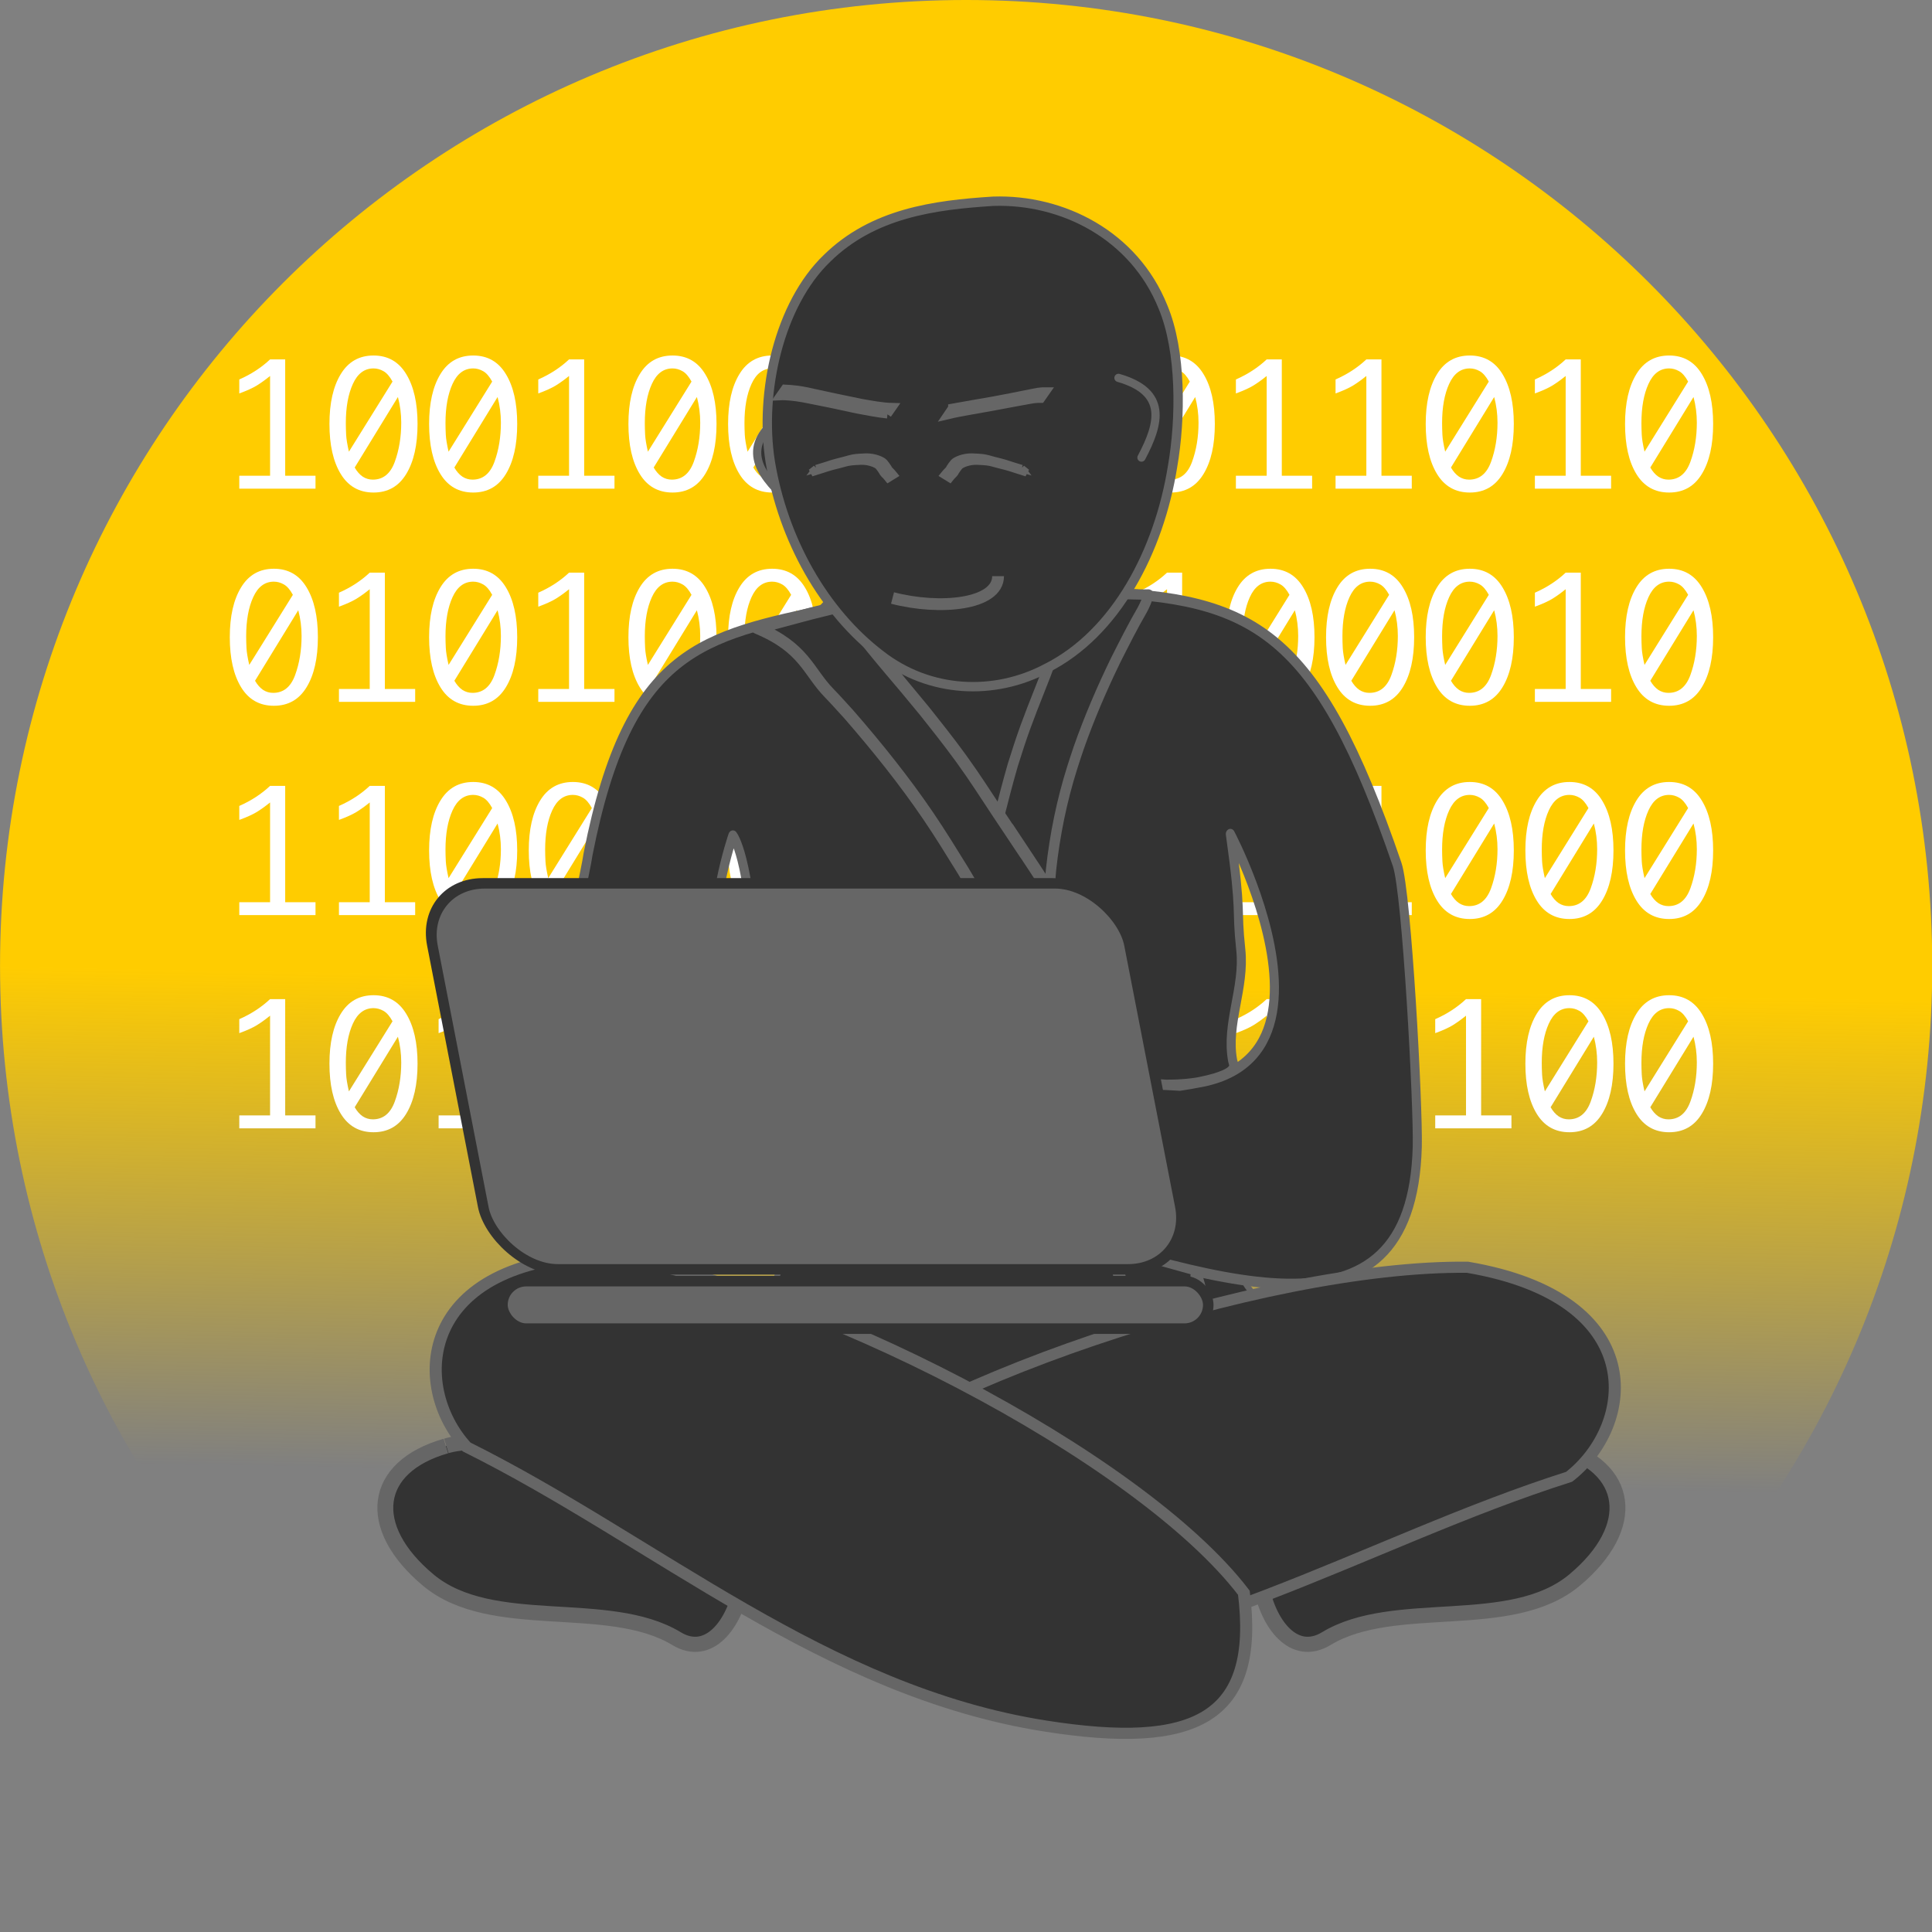<?xml version="1.0" encoding="UTF-8" standalone="no"?>
<!-- Created with Inkscape (http://www.inkscape.org/) -->

<svg
   xmlns:osb="http://www.openswatchbook.org/uri/2009/osb"
   xmlns:dc="http://purl.org/dc/elements/1.1/"
   xmlns:cc="http://creativecommons.org/ns#"
   xmlns:rdf="http://www.w3.org/1999/02/22-rdf-syntax-ns#"
   xmlns:svg="http://www.w3.org/2000/svg"
   xmlns="http://www.w3.org/2000/svg"
   xmlns:xlink="http://www.w3.org/1999/xlink"
   xmlns:sodipodi="http://sodipodi.sourceforge.net/DTD/sodipodi-0.dtd"
   xmlns:inkscape="http://www.inkscape.org/namespaces/inkscape"
   width="300"
   height="300"
   id="svg3796"
   version="1.1"
   inkscape:version="0.48.5 r10040"
   sodipodi:docname="guru.svg">
  <rect width="100%" height="100%" fill="#808080" stroke="none"/>
  <defs
     id="defs3798">
    <linearGradient
       inkscape:collect="always"
       id="linearGradient7042">
      <stop
         style="stop-color:#ffcc00;stop-opacity:1;"
         offset="0"
         id="stop7044" />
      <stop
         style="stop-color:#ffcc00;stop-opacity:0;"
         offset="1"
         id="stop7046" />
    </linearGradient>
    <linearGradient
       id="linearGradient7034">
      <stop
         style="stop-color:#1a1a1a;stop-opacity:1;"
         offset="0"
         id="stop7036" />
      <stop
         style="stop-color:#1a1a1a;stop-opacity:0;"
         offset="1"
         id="stop7038" />
    </linearGradient>
    <inkscape:path-effect
       effect="spiro"
       id="path-effect4534"
       is_visible="true" />
    <inkscape:path-effect
       effect="spiro"
       id="path-effect4522"
       is_visible="true" />
    <linearGradient
       id="linearGradient3964">
      <stop
         style="stop-color:#000000;stop-opacity:1;"
         offset="0"
         id="stop3966" />
      <stop
         id="stop3974"
         offset="0.5"
         style="stop-color:#0027fc;stop-opacity:0.299;" />
      <stop
         style="stop-color:#0000c0;stop-opacity:0.795;"
         offset="1"
         id="stop3968" />
    </linearGradient>
    <linearGradient
       id="linearGradient3956"
       osb:paint="solid">
      <stop
         style="stop-color:#0e01fc;stop-opacity:1;"
         offset="0"
         id="stop3958" />
    </linearGradient>
    <linearGradient
       id="linearGradient5767"
       osb:paint="solid">
      <stop
         style="stop-color:#000000;stop-opacity:1;"
         offset="0"
         id="stop5769" />
    </linearGradient>
    <linearGradient
       id="linearGradient4325">
      <stop
         style="stop-color:#000000;stop-opacity:1;"
         offset="0"
         id="stop4327" />
      <stop
         style="stop-color:#000000;stop-opacity:0;"
         offset="1"
         id="stop4329" />
    </linearGradient>
    <linearGradient
       inkscape:collect="always"
       xlink:href="#linearGradient7042"
       id="linearGradient7050"
       x1="29.378"
       y1="97.273"
       x2="28.725"
       y2="135.791"
       gradientUnits="userSpaceOnUse" />
  </defs>
  <sodipodi:namedview
     pagecolor="#ffffff"
     bordercolor="#666666"
     borderopacity="1.0"
     inkscape:pageopacity="0.0"
     inkscape:pageshadow="2"
     inkscape:zoom="2.23"
     inkscape:cx="70.179373"
     inkscape:cy="167.93723"
     inkscape:document-units="pt"
     inkscape:current-layer="layer13"
     id="namedview3800"
     showgrid="false"
     showguides="true"
     inkscape:guide-bbox="true"
     inkscape:snap-global="true"
     inkscape:window-width="1436"
     inkscape:window-height="856"
     inkscape:window-x="4"
     inkscape:window-y="0"
     inkscape:window-maximized="1"
     units="pt"
     fit-margin-top="0"
     fit-margin-left="0"
     fit-margin-right="0"
     fit-margin-bottom="0">
    <inkscape:grid
       type="xygrid"
       id="grid3805"
       empspacing="5"
       visible="true"
       enabled="true"
       snapvisiblegridlinesonly="true"
       originx="-64.375px"
       originy="-62.5px" />
    <sodipodi:guide
       orientation="0,1"
       position="155.625,152.5"
       id="guide3809" />
    <sodipodi:guide
       orientation="1,0"
       position="155.625,142.5"
       id="guide3811" />
  </sodipodi:namedview>
  <g
     inkscape:groupmode="layer"
     id="layer13"
     inkscape:label="Background"
     style="display:inline"
     transform="translate(-64.375,-62.5)">
    <path
       sodipodi:type="arc"
       style="fill:url(#linearGradient7050);fill-opacity:1;stroke:none"
       id="path7032"
       sodipodi:cx="107.06606"
       sodipodi:cy="97.273422"
       sodipodi:rx="77.688171"
       sodipodi:ry="75.076805"
       d="m 184.754,97.273 c 0,41.464 -34.782,75.077 -77.688,75.077 -42.906,0 -77.688,-33.613 -77.688,-75.077 0,-41.464 34.782,-75.077 77.688,-75.077 42.906,0 77.688,33.613 77.688,75.077 z"
       transform="matrix(1.931,0,0,1.998,7.652,18.152)" />
    <g
       transform="scale(0.987,1.013)"
       style="font-size:52.298px;font-style:normal;font-weight:normal;line-height:125%;letter-spacing:0px;word-spacing:0px;fill:#ffffff;fill-opacity:1;stroke:none;font-family:Sans"
       id="text7052">
      <path
         d="m 107.712,134.621 0,-15.291 c -0.714,0.565 -1.407,1.05 -2.079,1.457 -0.672,0.398 -1.594,0.805 -2.764,1.22 l 0,-2.142 c 1.859,-0.797 3.474,-1.822 4.844,-3.076 l 2.378,0 0,17.831 4.769,0 0,1.98 -11.991,0 0,-1.98 4.844,0"
         style="font-size:26.149px;font-variant:normal;font-stretch:normal;font-family:Ayuthaya;-inkscape-font-specification:Ayuthaya;fill:#ffffff;fill-opacity:1"
         id="path3461" />
      <path
         d="m 123.989,116.192 c 2.25,2e-5 3.964,0.951 5.143,2.851 1.187,1.893 1.781,4.441 1.781,7.645 -2e-5,3.221 -0.594,5.778 -1.781,7.67 -1.179,1.893 -2.893,2.839 -5.143,2.839 -2.25,0 -3.968,-0.946 -5.155,-2.839 -1.187,-1.893 -1.781,-4.449 -1.781,-7.67 0,-3.204 0.594,-5.753 1.781,-7.645 1.187,-1.901 2.905,-2.851 5.155,-2.851 m -3.873,14.743 6.861,-10.746 c -0.44,-0.789 -0.913,-1.32 -1.42,-1.594 -0.506,-0.282 -1.029,-0.423 -1.569,-0.423 -1.428,1e-5 -2.511,0.793 -3.25,2.378 -0.739,1.577 -1.108,3.578 -1.108,6.002 0,0.556 0.017,1.154 0.05,1.793 0.033,0.631 0.178,1.494 0.436,2.59 m 7.708,-8.38 -6.799,10.808 c 0.365,0.614 0.784,1.079 1.258,1.395 0.481,0.307 1.013,0.461 1.594,0.461 1.619,10e-6 2.768,-0.905 3.449,-2.715 0.681,-1.81 1.021,-3.814 1.021,-6.014 -1e-5,-1.361 -0.174,-2.673 -0.523,-3.935"
         style="font-size:26.149px;font-variant:normal;font-stretch:normal;font-family:Ayuthaya;-inkscape-font-specification:Ayuthaya;fill:#ffffff;fill-opacity:1"
         id="path3463" />
      <path
         d="m 139.668,116.192 c 2.25,2e-5 3.964,0.951 5.143,2.851 1.187,1.893 1.781,4.441 1.781,7.645 -2e-5,3.221 -0.594,5.778 -1.781,7.67 -1.179,1.893 -2.893,2.839 -5.143,2.839 -2.25,0 -3.968,-0.946 -5.155,-2.839 -1.187,-1.893 -1.781,-4.449 -1.781,-7.67 0,-3.204 0.594,-5.753 1.781,-7.645 1.187,-1.901 2.905,-2.851 5.155,-2.851 m -3.873,14.743 6.861,-10.746 c -0.44,-0.789 -0.913,-1.32 -1.42,-1.594 -0.506,-0.282 -1.029,-0.423 -1.569,-0.423 -1.428,1e-5 -2.511,0.793 -3.25,2.378 -0.739,1.577 -1.108,3.578 -1.108,6.002 0,0.556 0.017,1.154 0.05,1.793 0.033,0.631 0.178,1.494 0.436,2.59 m 7.708,-8.38 -6.799,10.808 c 0.365,0.614 0.784,1.079 1.258,1.395 0.481,0.307 1.013,0.461 1.594,0.461 1.619,10e-6 2.768,-0.905 3.449,-2.715 0.681,-1.81 1.021,-3.814 1.021,-6.014 -2e-5,-1.361 -0.174,-2.673 -0.523,-3.935"
         style="font-size:26.149px;font-variant:normal;font-stretch:normal;font-family:Ayuthaya;-inkscape-font-specification:Ayuthaya;fill:#ffffff;fill-opacity:1"
         id="path3465" />
      <path
         d="m 154.749,134.621 0,-15.291 c -0.714,0.565 -1.407,1.05 -2.079,1.457 -0.672,0.398 -1.594,0.805 -2.764,1.22 l 0,-2.142 c 1.859,-0.797 3.474,-1.822 4.844,-3.076 l 2.378,0 0,17.831 4.769,0 0,1.98 -11.991,0 0,-1.98 4.844,0"
         style="font-size:26.149px;font-variant:normal;font-stretch:normal;font-family:Ayuthaya;-inkscape-font-specification:Ayuthaya;fill:#ffffff;fill-opacity:1"
         id="path3467" />
      <path
         d="m 171.026,116.192 c 2.25,2e-5 3.964,0.951 5.143,2.851 1.187,1.893 1.781,4.441 1.781,7.645 -1e-5,3.221 -0.594,5.778 -1.781,7.67 -1.179,1.893 -2.893,2.839 -5.143,2.839 -2.25,0 -3.968,-0.946 -5.155,-2.839 -1.187,-1.893 -1.781,-4.449 -1.781,-7.67 0,-3.204 0.594,-5.753 1.781,-7.645 1.187,-1.901 2.905,-2.851 5.155,-2.851 m -3.873,14.743 6.861,-10.746 c -0.44,-0.789 -0.913,-1.32 -1.42,-1.594 -0.506,-0.282 -1.029,-0.423 -1.569,-0.423 -1.428,1e-5 -2.511,0.793 -3.25,2.378 -0.739,1.577 -1.108,3.578 -1.108,6.002 0,0.556 0.017,1.154 0.05,1.793 0.033,0.631 0.178,1.494 0.436,2.59 m 7.708,-8.38 -6.799,10.808 c 0.365,0.614 0.784,1.079 1.258,1.395 0.481,0.307 1.013,0.461 1.594,0.461 1.619,10e-6 2.768,-0.905 3.449,-2.715 0.681,-1.81 1.021,-3.814 1.021,-6.014 -2e-5,-1.361 -0.174,-2.673 -0.523,-3.935"
         style="font-size:26.149px;font-variant:normal;font-stretch:normal;font-family:Ayuthaya;-inkscape-font-specification:Ayuthaya;fill:#ffffff;fill-opacity:1"
         id="path3469" />
      <path
         d="m 186.705,116.192 c 2.25,2e-5 3.964,0.951 5.143,2.851 1.187,1.893 1.781,4.441 1.781,7.645 -1e-5,3.221 -0.594,5.778 -1.781,7.67 -1.179,1.893 -2.893,2.839 -5.143,2.839 -2.25,0 -3.968,-0.946 -5.155,-2.839 -1.187,-1.893 -1.781,-4.449 -1.781,-7.67 0,-3.204 0.594,-5.753 1.781,-7.645 1.187,-1.901 2.905,-2.851 5.155,-2.851 m -3.873,14.743 6.861,-10.746 c -0.44,-0.789 -0.913,-1.32 -1.42,-1.594 -0.506,-0.282 -1.029,-0.423 -1.569,-0.423 -1.428,1e-5 -2.511,0.793 -3.25,2.378 -0.739,1.577 -1.108,3.578 -1.108,6.002 0,0.556 0.017,1.154 0.05,1.793 0.033,0.631 0.178,1.494 0.436,2.59 m 7.708,-8.38 -6.799,10.808 c 0.365,0.614 0.784,1.079 1.258,1.395 0.481,0.307 1.013,0.461 1.594,0.461 1.619,10e-6 2.768,-0.905 3.449,-2.715 0.681,-1.81 1.021,-3.814 1.021,-6.014 -2e-5,-1.361 -0.174,-2.673 -0.523,-3.935"
         style="font-size:26.149px;font-variant:normal;font-stretch:normal;font-family:Ayuthaya;-inkscape-font-specification:Ayuthaya;fill:#ffffff;fill-opacity:1"
         id="path3471" />
      <path
         d="m 202.385,116.192 c 2.25,2e-5 3.964,0.951 5.143,2.851 1.187,1.893 1.781,4.441 1.781,7.645 -1e-5,3.221 -0.594,5.778 -1.781,7.67 -1.179,1.893 -2.893,2.839 -5.143,2.839 -2.25,0 -3.968,-0.946 -5.155,-2.839 -1.187,-1.893 -1.781,-4.449 -1.781,-7.67 0,-3.204 0.594,-5.753 1.781,-7.645 1.187,-1.901 2.905,-2.851 5.155,-2.851 m -3.873,14.743 6.861,-10.746 c -0.44,-0.789 -0.913,-1.32 -1.42,-1.594 -0.506,-0.282 -1.029,-0.423 -1.569,-0.423 -1.428,1e-5 -2.511,0.793 -3.25,2.378 -0.739,1.577 -1.108,3.578 -1.108,6.002 0,0.556 0.017,1.154 0.05,1.793 0.033,0.631 0.178,1.494 0.436,2.59 m 7.708,-8.38 -6.799,10.808 c 0.365,0.614 0.784,1.079 1.258,1.395 0.481,0.307 1.013,0.461 1.594,0.461 1.619,10e-6 2.768,-0.905 3.449,-2.715 0.681,-1.81 1.021,-3.814 1.021,-6.014 -1e-5,-1.361 -0.174,-2.673 -0.523,-3.935"
         style="font-size:26.149px;font-variant:normal;font-stretch:normal;font-family:Ayuthaya;-inkscape-font-specification:Ayuthaya;fill:#ffffff;fill-opacity:1"
         id="path3473" />
      <path
         d="m 217.466,134.621 0,-15.291 c -0.714,0.565 -1.407,1.05 -2.079,1.457 -0.672,0.398 -1.594,0.805 -2.764,1.22 l 0,-2.142 c 1.859,-0.797 3.474,-1.822 4.844,-3.076 l 2.378,0 0,17.831 4.769,0 0,1.98 -11.991,0 0,-1.98 4.844,0"
         style="font-size:26.149px;font-variant:normal;font-stretch:normal;font-family:Ayuthaya;-inkscape-font-specification:Ayuthaya;fill:#ffffff;fill-opacity:1"
         id="path3475" />
      <path
         d="m 233.743,116.192 c 2.25,2e-5 3.964,0.951 5.143,2.851 1.187,1.893 1.781,4.441 1.781,7.645 -1e-5,3.221 -0.594,5.778 -1.781,7.67 -1.179,1.893 -2.893,2.839 -5.143,2.839 -2.25,0 -3.968,-0.946 -5.155,-2.839 -1.187,-1.893 -1.781,-4.449 -1.781,-7.67 0,-3.204 0.594,-5.753 1.781,-7.645 1.187,-1.901 2.905,-2.851 5.155,-2.851 m -3.873,14.743 6.861,-10.746 c -0.44,-0.789 -0.913,-1.32 -1.42,-1.594 -0.506,-0.282 -1.029,-0.423 -1.569,-0.423 -1.428,1e-5 -2.511,0.793 -3.25,2.378 -0.739,1.577 -1.108,3.578 -1.108,6.002 -1e-5,0.556 0.017,1.154 0.05,1.793 0.033,0.631 0.178,1.494 0.436,2.59 m 7.708,-8.38 -6.799,10.808 c 0.365,0.614 0.784,1.079 1.258,1.395 0.481,0.307 1.013,0.461 1.594,0.461 1.619,10e-6 2.768,-0.905 3.449,-2.715 0.681,-1.81 1.021,-3.814 1.021,-6.014 -1e-5,-1.361 -0.174,-2.673 -0.523,-3.935"
         style="font-size:26.149px;font-variant:normal;font-stretch:normal;font-family:Ayuthaya;-inkscape-font-specification:Ayuthaya;fill:#ffffff;fill-opacity:1"
         id="path3477" />
      <path
         d="m 249.422,116.192 c 2.25,2e-5 3.964,0.951 5.143,2.851 1.187,1.893 1.781,4.441 1.781,7.645 -10e-6,3.221 -0.594,5.778 -1.781,7.67 -1.179,1.893 -2.893,2.839 -5.143,2.839 -2.25,0 -3.968,-0.946 -5.155,-2.839 -1.187,-1.893 -1.781,-4.449 -1.781,-7.67 0,-3.204 0.594,-5.753 1.781,-7.645 1.187,-1.901 2.905,-2.851 5.155,-2.851 m -3.873,14.743 6.861,-10.746 c -0.44,-0.789 -0.913,-1.32 -1.42,-1.594 -0.506,-0.282 -1.029,-0.423 -1.569,-0.423 -1.428,1e-5 -2.511,0.793 -3.25,2.378 -0.739,1.577 -1.108,3.578 -1.108,6.002 0,0.556 0.017,1.154 0.05,1.793 0.033,0.631 0.178,1.494 0.436,2.59 m 7.708,-8.38 -6.799,10.808 c 0.365,0.614 0.784,1.079 1.258,1.395 0.481,0.307 1.013,0.461 1.594,0.461 1.619,10e-6 2.768,-0.905 3.449,-2.715 0.681,-1.81 1.021,-3.814 1.021,-6.014 -2e-5,-1.361 -0.174,-2.673 -0.523,-3.935"
         style="font-size:26.149px;font-variant:normal;font-stretch:normal;font-family:Ayuthaya;-inkscape-font-specification:Ayuthaya;fill:#ffffff;fill-opacity:1"
         id="path3479" />
      <path
         d="m 264.503,134.621 0,-15.291 c -0.714,0.565 -1.407,1.05 -2.079,1.457 -0.672,0.398 -1.594,0.805 -2.764,1.22 l 0,-2.142 c 1.859,-0.797 3.474,-1.822 4.844,-3.076 l 2.378,0 0,17.831 4.769,0 0,1.98 -11.991,0 0,-1.98 4.844,0"
         style="font-size:26.149px;font-variant:normal;font-stretch:normal;font-family:Ayuthaya;-inkscape-font-specification:Ayuthaya;fill:#ffffff;fill-opacity:1"
         id="path3481" />
      <path
         d="m 280.182,134.621 0,-15.291 c -0.714,0.565 -1.407,1.05 -2.079,1.457 -0.672,0.398 -1.594,0.805 -2.764,1.22 l 0,-2.142 c 1.859,-0.797 3.474,-1.822 4.844,-3.076 l 2.378,0 0,17.831 4.769,0 0,1.98 -11.991,0 0,-1.98 4.844,0"
         style="font-size:26.149px;font-variant:normal;font-stretch:normal;font-family:Ayuthaya;-inkscape-font-specification:Ayuthaya;fill:#ffffff;fill-opacity:1"
         id="path3483" />
      <path
         d="m 296.459,116.192 c 2.25,2e-5 3.964,0.951 5.143,2.851 1.187,1.893 1.781,4.441 1.781,7.645 -10e-6,3.221 -0.594,5.778 -1.781,7.67 -1.179,1.893 -2.893,2.839 -5.143,2.839 -2.25,0 -3.968,-0.946 -5.155,-2.839 -1.187,-1.893 -1.781,-4.449 -1.781,-7.67 0,-3.204 0.594,-5.753 1.781,-7.645 1.187,-1.901 2.905,-2.851 5.155,-2.851 m -3.873,14.743 6.861,-10.746 c -0.44,-0.789 -0.913,-1.32 -1.42,-1.594 -0.506,-0.282 -1.029,-0.423 -1.569,-0.423 -1.428,1e-5 -2.511,0.793 -3.25,2.378 -0.739,1.577 -1.108,3.578 -1.108,6.002 -1e-5,0.556 0.017,1.154 0.05,1.793 0.033,0.631 0.178,1.494 0.436,2.59 m 7.708,-8.38 -6.799,10.808 c 0.365,0.614 0.784,1.079 1.258,1.395 0.481,0.307 1.013,0.461 1.594,0.461 1.619,10e-6 2.768,-0.905 3.449,-2.715 0.681,-1.81 1.021,-3.814 1.021,-6.014 -1e-5,-1.361 -0.174,-2.673 -0.523,-3.935"
         style="font-size:26.149px;font-variant:normal;font-stretch:normal;font-family:Ayuthaya;-inkscape-font-specification:Ayuthaya;fill:#ffffff;fill-opacity:1"
         id="path3485" />
      <path
         d="m 311.541,134.621 0,-15.291 c -0.714,0.565 -1.407,1.05 -2.079,1.457 -0.672,0.398 -1.594,0.805 -2.764,1.22 l 0,-2.142 c 1.859,-0.797 3.474,-1.822 4.844,-3.076 l 2.378,0 0,17.831 4.769,0 0,1.98 -11.991,0 0,-1.98 4.844,0"
         style="font-size:26.149px;font-variant:normal;font-stretch:normal;font-family:Ayuthaya;-inkscape-font-specification:Ayuthaya;fill:#ffffff;fill-opacity:1"
         id="path3487" />
      <path
         d="m 327.818,116.192 c 2.25,2e-5 3.964,0.951 5.143,2.851 1.187,1.893 1.781,4.441 1.781,7.645 -2e-5,3.221 -0.594,5.778 -1.781,7.67 -1.179,1.893 -2.893,2.839 -5.143,2.839 -2.25,0 -3.968,-0.946 -5.155,-2.839 -1.187,-1.893 -1.781,-4.449 -1.781,-7.67 0,-3.204 0.594,-5.753 1.781,-7.645 1.187,-1.901 2.905,-2.851 5.155,-2.851 m -3.873,14.743 6.861,-10.746 c -0.44,-0.789 -0.913,-1.32 -1.42,-1.594 -0.506,-0.282 -1.029,-0.423 -1.569,-0.423 -1.428,1e-5 -2.511,0.793 -3.25,2.378 -0.739,1.577 -1.108,3.578 -1.108,6.002 0,0.556 0.017,1.154 0.05,1.793 0.033,0.631 0.178,1.494 0.436,2.59 m 7.708,-8.38 -6.799,10.808 c 0.365,0.614 0.784,1.079 1.258,1.395 0.481,0.307 1.013,0.461 1.594,0.461 1.619,10e-6 2.768,-0.905 3.449,-2.715 0.681,-1.81 1.021,-3.814 1.021,-6.014 -10e-6,-1.361 -0.174,-2.673 -0.523,-3.935"
         style="font-size:26.149px;font-variant:normal;font-stretch:normal;font-family:Ayuthaya;-inkscape-font-specification:Ayuthaya;fill:#ffffff;fill-opacity:1"
         id="path3489" />
      <path
         d="m 108.31,148.878 c 2.25,2e-5 3.964,0.951 5.143,2.851 1.187,1.893 1.781,4.441 1.781,7.645 -2e-5,3.221 -0.594,5.778 -1.781,7.67 -1.179,1.893 -2.893,2.839 -5.143,2.839 -2.25,0 -3.968,-0.946 -5.155,-2.839 -1.187,-1.893 -1.781,-4.449 -1.781,-7.67 0,-3.204 0.594,-5.753 1.781,-7.645 1.187,-1.901 2.905,-2.851 5.155,-2.851 m -3.873,14.743 6.861,-10.746 c -0.44,-0.789 -0.913,-1.32 -1.42,-1.594 -0.506,-0.282 -1.029,-0.423 -1.569,-0.423 -1.428,2e-5 -2.511,0.793 -3.25,2.378 -0.739,1.577 -1.108,3.578 -1.108,6.002 0,0.556 0.017,1.154 0.05,1.793 0.033,0.631 0.178,1.494 0.436,2.59 m 7.708,-8.38 -6.799,10.808 c 0.365,0.614 0.784,1.079 1.258,1.395 0.481,0.307 1.013,0.461 1.594,0.461 1.619,0 2.768,-0.905 3.449,-2.715 0.681,-1.81 1.021,-3.814 1.021,-6.014 -1e-5,-1.361 -0.174,-2.673 -0.523,-3.935"
         style="font-size:26.149px;font-variant:normal;font-stretch:normal;font-family:Ayuthaya;-inkscape-font-specification:Ayuthaya;fill:#ffffff;fill-opacity:1"
         id="path3491" />
      <path
         d="m 123.391,167.307 0,-15.291 c -0.714,0.565 -1.407,1.05 -2.079,1.457 -0.672,0.398 -1.594,0.805 -2.764,1.22 l 0,-2.142 c 1.859,-0.797 3.474,-1.822 4.844,-3.076 l 2.378,0 0,17.831 4.769,0 0,1.98 -11.991,0 0,-1.98 4.844,0"
         style="font-size:26.149px;font-variant:normal;font-stretch:normal;font-family:Ayuthaya;-inkscape-font-specification:Ayuthaya;fill:#ffffff;fill-opacity:1"
         id="path3493" />
      <path
         d="m 139.668,148.878 c 2.25,2e-5 3.964,0.951 5.143,2.851 1.187,1.893 1.781,4.441 1.781,7.645 -2e-5,3.221 -0.594,5.778 -1.781,7.67 -1.179,1.893 -2.893,2.839 -5.143,2.839 -2.25,0 -3.968,-0.946 -5.155,-2.839 -1.187,-1.893 -1.781,-4.449 -1.781,-7.67 0,-3.204 0.594,-5.753 1.781,-7.645 1.187,-1.901 2.905,-2.851 5.155,-2.851 m -3.873,14.743 6.861,-10.746 c -0.44,-0.789 -0.913,-1.32 -1.42,-1.594 -0.506,-0.282 -1.029,-0.423 -1.569,-0.423 -1.428,2e-5 -2.511,0.793 -3.25,2.378 -0.739,1.577 -1.108,3.578 -1.108,6.002 0,0.556 0.017,1.154 0.05,1.793 0.033,0.631 0.178,1.494 0.436,2.59 m 7.708,-8.38 -6.799,10.808 c 0.365,0.614 0.784,1.079 1.258,1.395 0.481,0.307 1.013,0.461 1.594,0.461 1.619,0 2.768,-0.905 3.449,-2.715 0.681,-1.81 1.021,-3.814 1.021,-6.014 -2e-5,-1.361 -0.174,-2.673 -0.523,-3.935"
         style="font-size:26.149px;font-variant:normal;font-stretch:normal;font-family:Ayuthaya;-inkscape-font-specification:Ayuthaya;fill:#ffffff;fill-opacity:1"
         id="path3495" />
      <path
         d="m 154.749,167.307 0,-15.291 c -0.714,0.565 -1.407,1.05 -2.079,1.457 -0.672,0.398 -1.594,0.805 -2.764,1.22 l 0,-2.142 c 1.859,-0.797 3.474,-1.822 4.844,-3.076 l 2.378,0 0,17.831 4.769,0 0,1.98 -11.991,0 0,-1.98 4.844,0"
         style="font-size:26.149px;font-variant:normal;font-stretch:normal;font-family:Ayuthaya;-inkscape-font-specification:Ayuthaya;fill:#ffffff;fill-opacity:1"
         id="path3497" />
      <path
         d="m 171.026,148.878 c 2.25,2e-5 3.964,0.951 5.143,2.851 1.187,1.893 1.781,4.441 1.781,7.645 -1e-5,3.221 -0.594,5.778 -1.781,7.67 -1.179,1.893 -2.893,2.839 -5.143,2.839 -2.25,0 -3.968,-0.946 -5.155,-2.839 -1.187,-1.893 -1.781,-4.449 -1.781,-7.67 0,-3.204 0.594,-5.753 1.781,-7.645 1.187,-1.901 2.905,-2.851 5.155,-2.851 m -3.873,14.743 6.861,-10.746 c -0.44,-0.789 -0.913,-1.32 -1.42,-1.594 -0.506,-0.282 -1.029,-0.423 -1.569,-0.423 -1.428,2e-5 -2.511,0.793 -3.25,2.378 -0.739,1.577 -1.108,3.578 -1.108,6.002 0,0.556 0.017,1.154 0.05,1.793 0.033,0.631 0.178,1.494 0.436,2.59 m 7.708,-8.38 -6.799,10.808 c 0.365,0.614 0.784,1.079 1.258,1.395 0.481,0.307 1.013,0.461 1.594,0.461 1.619,0 2.768,-0.905 3.449,-2.715 0.681,-1.81 1.021,-3.814 1.021,-6.014 -2e-5,-1.361 -0.174,-2.673 -0.523,-3.935"
         style="font-size:26.149px;font-variant:normal;font-stretch:normal;font-family:Ayuthaya;-inkscape-font-specification:Ayuthaya;fill:#ffffff;fill-opacity:1"
         id="path3499" />
      <path
         d="m 186.705,148.878 c 2.25,2e-5 3.964,0.951 5.143,2.851 1.187,1.893 1.781,4.441 1.781,7.645 -1e-5,3.221 -0.594,5.778 -1.781,7.67 -1.179,1.893 -2.893,2.839 -5.143,2.839 -2.25,0 -3.968,-0.946 -5.155,-2.839 -1.187,-1.893 -1.781,-4.449 -1.781,-7.67 0,-3.204 0.594,-5.753 1.781,-7.645 1.187,-1.901 2.905,-2.851 5.155,-2.851 m -3.873,14.743 6.861,-10.746 c -0.44,-0.789 -0.913,-1.32 -1.42,-1.594 -0.506,-0.282 -1.029,-0.423 -1.569,-0.423 -1.428,2e-5 -2.511,0.793 -3.25,2.378 -0.739,1.577 -1.108,3.578 -1.108,6.002 0,0.556 0.017,1.154 0.05,1.793 0.033,0.631 0.178,1.494 0.436,2.59 m 7.708,-8.38 -6.799,10.808 c 0.365,0.614 0.784,1.079 1.258,1.395 0.481,0.307 1.013,0.461 1.594,0.461 1.619,0 2.768,-0.905 3.449,-2.715 0.681,-1.81 1.021,-3.814 1.021,-6.014 -2e-5,-1.361 -0.174,-2.673 -0.523,-3.935"
         style="font-size:26.149px;font-variant:normal;font-stretch:normal;font-family:Ayuthaya;-inkscape-font-specification:Ayuthaya;fill:#ffffff;fill-opacity:1"
         id="path3501" />
      <path
         d="m 202.385,148.878 c 2.25,2e-5 3.964,0.951 5.143,2.851 1.187,1.893 1.781,4.441 1.781,7.645 -1e-5,3.221 -0.594,5.778 -1.781,7.67 -1.179,1.893 -2.893,2.839 -5.143,2.839 -2.25,0 -3.968,-0.946 -5.155,-2.839 -1.187,-1.893 -1.781,-4.449 -1.781,-7.67 0,-3.204 0.594,-5.753 1.781,-7.645 1.187,-1.901 2.905,-2.851 5.155,-2.851 m -3.873,14.743 6.861,-10.746 c -0.44,-0.789 -0.913,-1.32 -1.42,-1.594 -0.506,-0.282 -1.029,-0.423 -1.569,-0.423 -1.428,2e-5 -2.511,0.793 -3.25,2.378 -0.739,1.577 -1.108,3.578 -1.108,6.002 0,0.556 0.017,1.154 0.05,1.793 0.033,0.631 0.178,1.494 0.436,2.59 m 7.708,-8.38 -6.799,10.808 c 0.365,0.614 0.784,1.079 1.258,1.395 0.481,0.307 1.013,0.461 1.594,0.461 1.619,0 2.768,-0.905 3.449,-2.715 0.681,-1.81 1.021,-3.814 1.021,-6.014 -1e-5,-1.361 -0.174,-2.673 -0.523,-3.935"
         style="font-size:26.149px;font-variant:normal;font-stretch:normal;font-family:Ayuthaya;-inkscape-font-specification:Ayuthaya;fill:#ffffff;fill-opacity:1"
         id="path3503" />
      <path
         d="m 217.466,167.307 0,-15.291 c -0.714,0.565 -1.407,1.05 -2.079,1.457 -0.672,0.398 -1.594,0.805 -2.764,1.22 l 0,-2.142 c 1.859,-0.797 3.474,-1.822 4.844,-3.076 l 2.378,0 0,17.831 4.769,0 0,1.98 -11.991,0 0,-1.98 4.844,0"
         style="font-size:26.149px;font-variant:normal;font-stretch:normal;font-family:Ayuthaya;-inkscape-font-specification:Ayuthaya;fill:#ffffff;fill-opacity:1"
         id="path3505" />
      <path
         d="m 233.743,148.878 c 2.25,2e-5 3.964,0.951 5.143,2.851 1.187,1.893 1.781,4.441 1.781,7.645 -1e-5,3.221 -0.594,5.778 -1.781,7.67 -1.179,1.893 -2.893,2.839 -5.143,2.839 -2.25,0 -3.968,-0.946 -5.155,-2.839 -1.187,-1.893 -1.781,-4.449 -1.781,-7.67 0,-3.204 0.594,-5.753 1.781,-7.645 1.187,-1.901 2.905,-2.851 5.155,-2.851 m -3.873,14.743 6.861,-10.746 c -0.44,-0.789 -0.913,-1.32 -1.42,-1.594 -0.506,-0.282 -1.029,-0.423 -1.569,-0.423 -1.428,2e-5 -2.511,0.793 -3.25,2.378 -0.739,1.577 -1.108,3.578 -1.108,6.002 -1e-5,0.556 0.017,1.154 0.05,1.793 0.033,0.631 0.178,1.494 0.436,2.59 m 7.708,-8.38 -6.799,10.808 c 0.365,0.614 0.784,1.079 1.258,1.395 0.481,0.307 1.013,0.461 1.594,0.461 1.619,0 2.768,-0.905 3.449,-2.715 0.681,-1.81 1.021,-3.814 1.021,-6.014 -1e-5,-1.361 -0.174,-2.673 -0.523,-3.935"
         style="font-size:26.149px;font-variant:normal;font-stretch:normal;font-family:Ayuthaya;-inkscape-font-specification:Ayuthaya;fill:#ffffff;fill-opacity:1"
         id="path3507" />
      <path
         d="m 248.824,167.307 0,-15.291 c -0.714,0.565 -1.407,1.05 -2.079,1.457 -0.672,0.398 -1.594,0.805 -2.764,1.22 l 0,-2.142 c 1.859,-0.797 3.474,-1.822 4.844,-3.076 l 2.378,0 0,17.831 4.769,0 0,1.98 -11.991,0 0,-1.98 4.844,0"
         style="font-size:26.149px;font-variant:normal;font-stretch:normal;font-family:Ayuthaya;-inkscape-font-specification:Ayuthaya;fill:#ffffff;fill-opacity:1"
         id="path3509" />
      <path
         d="m 265.101,148.878 c 2.25,2e-5 3.964,0.951 5.143,2.851 1.187,1.893 1.781,4.441 1.781,7.645 -1e-5,3.221 -0.594,5.778 -1.781,7.67 -1.179,1.893 -2.893,2.839 -5.143,2.839 -2.25,0 -3.968,-0.946 -5.155,-2.839 -1.187,-1.893 -1.781,-4.449 -1.781,-7.67 0,-3.204 0.594,-5.753 1.781,-7.645 1.187,-1.901 2.905,-2.851 5.155,-2.851 m -3.873,14.743 6.861,-10.746 c -0.44,-0.789 -0.913,-1.32 -1.42,-1.594 -0.506,-0.282 -1.029,-0.423 -1.569,-0.423 -1.428,2e-5 -2.511,0.793 -3.25,2.378 -0.739,1.577 -1.108,3.578 -1.108,6.002 -10e-6,0.556 0.017,1.154 0.05,1.793 0.033,0.631 0.178,1.494 0.436,2.59 m 7.708,-8.38 -6.799,10.808 c 0.365,0.614 0.784,1.079 1.258,1.395 0.481,0.307 1.013,0.461 1.594,0.461 1.619,0 2.768,-0.905 3.449,-2.715 0.681,-1.81 1.021,-3.814 1.021,-6.014 -10e-6,-1.361 -0.174,-2.673 -0.523,-3.935"
         style="font-size:26.149px;font-variant:normal;font-stretch:normal;font-family:Ayuthaya;-inkscape-font-specification:Ayuthaya;fill:#ffffff;fill-opacity:1"
         id="path3511" />
      <path
         d="m 280.78,148.878 c 2.25,2e-5 3.964,0.951 5.143,2.851 1.187,1.893 1.781,4.441 1.781,7.645 -2e-5,3.221 -0.594,5.778 -1.781,7.67 -1.179,1.893 -2.893,2.839 -5.143,2.839 -2.25,0 -3.968,-0.946 -5.155,-2.839 -1.187,-1.893 -1.781,-4.449 -1.781,-7.67 0,-3.204 0.594,-5.753 1.781,-7.645 1.187,-1.901 2.905,-2.851 5.155,-2.851 m -3.873,14.743 6.861,-10.746 c -0.44,-0.789 -0.913,-1.32 -1.42,-1.594 -0.506,-0.282 -1.029,-0.423 -1.569,-0.423 -1.428,2e-5 -2.511,0.793 -3.25,2.378 -0.739,1.577 -1.108,3.578 -1.108,6.002 0,0.556 0.017,1.154 0.05,1.793 0.033,0.631 0.178,1.494 0.436,2.59 m 7.708,-8.38 -6.799,10.808 c 0.365,0.614 0.784,1.079 1.258,1.395 0.481,0.307 1.013,0.461 1.594,0.461 1.619,0 2.768,-0.905 3.449,-2.715 0.681,-1.81 1.021,-3.814 1.021,-6.014 -10e-6,-1.361 -0.174,-2.673 -0.523,-3.935"
         style="font-size:26.149px;font-variant:normal;font-stretch:normal;font-family:Ayuthaya;-inkscape-font-specification:Ayuthaya;fill:#ffffff;fill-opacity:1"
         id="path3513" />
      <path
         d="m 296.459,148.878 c 2.25,2e-5 3.964,0.951 5.143,2.851 1.187,1.893 1.781,4.441 1.781,7.645 -10e-6,3.221 -0.594,5.778 -1.781,7.67 -1.179,1.893 -2.893,2.839 -5.143,2.839 -2.25,0 -3.968,-0.946 -5.155,-2.839 -1.187,-1.893 -1.781,-4.449 -1.781,-7.67 0,-3.204 0.594,-5.753 1.781,-7.645 1.187,-1.901 2.905,-2.851 5.155,-2.851 m -3.873,14.743 6.861,-10.746 c -0.44,-0.789 -0.913,-1.32 -1.42,-1.594 -0.506,-0.282 -1.029,-0.423 -1.569,-0.423 -1.428,2e-5 -2.511,0.793 -3.25,2.378 -0.739,1.577 -1.108,3.578 -1.108,6.002 -1e-5,0.556 0.017,1.154 0.05,1.793 0.033,0.631 0.178,1.494 0.436,2.59 m 7.708,-8.38 -6.799,10.808 c 0.365,0.614 0.784,1.079 1.258,1.395 0.481,0.307 1.013,0.461 1.594,0.461 1.619,0 2.768,-0.905 3.449,-2.715 0.681,-1.81 1.021,-3.814 1.021,-6.014 -1e-5,-1.361 -0.174,-2.673 -0.523,-3.935"
         style="font-size:26.149px;font-variant:normal;font-stretch:normal;font-family:Ayuthaya;-inkscape-font-specification:Ayuthaya;fill:#ffffff;fill-opacity:1"
         id="path3515" />
      <path
         d="m 311.541,167.307 0,-15.291 c -0.714,0.565 -1.407,1.05 -2.079,1.457 -0.672,0.398 -1.594,0.805 -2.764,1.22 l 0,-2.142 c 1.859,-0.797 3.474,-1.822 4.844,-3.076 l 2.378,0 0,17.831 4.769,0 0,1.98 -11.991,0 0,-1.98 4.844,0"
         style="font-size:26.149px;font-variant:normal;font-stretch:normal;font-family:Ayuthaya;-inkscape-font-specification:Ayuthaya;fill:#ffffff;fill-opacity:1"
         id="path3517" />
      <path
         d="m 327.818,148.878 c 2.25,2e-5 3.964,0.951 5.143,2.851 1.187,1.893 1.781,4.441 1.781,7.645 -2e-5,3.221 -0.594,5.778 -1.781,7.67 -1.179,1.893 -2.893,2.839 -5.143,2.839 -2.25,0 -3.968,-0.946 -5.155,-2.839 -1.187,-1.893 -1.781,-4.449 -1.781,-7.67 0,-3.204 0.594,-5.753 1.781,-7.645 1.187,-1.901 2.905,-2.851 5.155,-2.851 m -3.873,14.743 6.861,-10.746 c -0.44,-0.789 -0.913,-1.32 -1.42,-1.594 -0.506,-0.282 -1.029,-0.423 -1.569,-0.423 -1.428,2e-5 -2.511,0.793 -3.25,2.378 -0.739,1.577 -1.108,3.578 -1.108,6.002 0,0.556 0.017,1.154 0.05,1.793 0.033,0.631 0.178,1.494 0.436,2.59 m 7.708,-8.38 -6.799,10.808 c 0.365,0.614 0.784,1.079 1.258,1.395 0.481,0.307 1.013,0.461 1.594,0.461 1.619,0 2.768,-0.905 3.449,-2.715 0.681,-1.81 1.021,-3.814 1.021,-6.014 -10e-6,-1.361 -0.174,-2.673 -0.523,-3.935"
         style="font-size:26.149px;font-variant:normal;font-stretch:normal;font-family:Ayuthaya;-inkscape-font-specification:Ayuthaya;fill:#ffffff;fill-opacity:1"
         id="path3519" />
      <path
         d="m 107.712,199.993 0,-15.291 c -0.714,0.565 -1.407,1.05 -2.079,1.457 -0.672,0.398 -1.594,0.805 -2.764,1.22 l 0,-2.142 c 1.859,-0.797 3.474,-1.822 4.844,-3.076 l 2.378,0 0,17.831 4.769,0 0,1.98 -11.991,0 0,-1.98 4.844,0"
         style="font-size:26.149px;font-variant:normal;font-stretch:normal;font-family:Ayuthaya;-inkscape-font-specification:Ayuthaya;fill:#ffffff;fill-opacity:1"
         id="path3521" />
      <path
         d="m 123.391,199.993 0,-15.291 c -0.714,0.565 -1.407,1.05 -2.079,1.457 -0.672,0.398 -1.594,0.805 -2.764,1.22 l 0,-2.142 c 1.859,-0.797 3.474,-1.822 4.844,-3.076 l 2.378,0 0,17.831 4.769,0 0,1.98 -11.991,0 0,-1.98 4.844,0"
         style="font-size:26.149px;font-variant:normal;font-stretch:normal;font-family:Ayuthaya;-inkscape-font-specification:Ayuthaya;fill:#ffffff;fill-opacity:1"
         id="path3523" />
      <path
         d="m 139.668,181.565 c 2.25,2e-5 3.964,0.951 5.143,2.851 1.187,1.893 1.781,4.441 1.781,7.645 -2e-5,3.221 -0.594,5.778 -1.781,7.67 -1.179,1.893 -2.893,2.839 -5.143,2.839 -2.25,0 -3.968,-0.946 -5.155,-2.839 -1.187,-1.893 -1.781,-4.449 -1.781,-7.67 0,-3.204 0.594,-5.753 1.781,-7.645 1.187,-1.901 2.905,-2.851 5.155,-2.851 m -3.873,14.743 6.861,-10.746 c -0.44,-0.789 -0.913,-1.32 -1.42,-1.594 -0.506,-0.282 -1.029,-0.423 -1.569,-0.423 -1.428,2e-5 -2.511,0.793 -3.25,2.378 -0.739,1.577 -1.108,3.578 -1.108,6.002 0,0.556 0.017,1.154 0.05,1.793 0.033,0.631 0.178,1.494 0.436,2.59 m 7.708,-8.38 -6.799,10.808 c 0.365,0.614 0.784,1.079 1.258,1.395 0.481,0.307 1.013,0.461 1.594,0.461 1.619,0 2.768,-0.905 3.449,-2.715 0.681,-1.81 1.021,-3.814 1.021,-6.014 -2e-5,-1.361 -0.174,-2.673 -0.523,-3.935"
         style="font-size:26.149px;font-variant:normal;font-stretch:normal;font-family:Ayuthaya;-inkscape-font-specification:Ayuthaya;fill:#ffffff;fill-opacity:1"
         id="path3525" />
      <path
         d="m 155.347,181.565 c 2.25,2e-5 3.964,0.951 5.143,2.851 1.187,1.893 1.781,4.441 1.781,7.645 -2e-5,3.221 -0.594,5.778 -1.781,7.67 -1.179,1.893 -2.893,2.839 -5.143,2.839 -2.25,0 -3.968,-0.946 -5.155,-2.839 -1.187,-1.893 -1.781,-4.449 -1.781,-7.67 0,-3.204 0.594,-5.753 1.781,-7.645 1.187,-1.901 2.905,-2.851 5.155,-2.851 m -3.873,14.743 6.861,-10.746 c -0.44,-0.789 -0.913,-1.32 -1.42,-1.594 -0.506,-0.282 -1.029,-0.423 -1.569,-0.423 -1.428,2e-5 -2.511,0.793 -3.25,2.378 -0.739,1.577 -1.108,3.578 -1.108,6.002 0,0.556 0.017,1.154 0.05,1.793 0.033,0.631 0.178,1.494 0.436,2.59 m 7.708,-8.38 -6.799,10.808 c 0.365,0.614 0.784,1.079 1.258,1.395 0.481,0.307 1.013,0.461 1.594,0.461 1.619,0 2.768,-0.905 3.449,-2.715 0.681,-1.81 1.021,-3.814 1.021,-6.014 -2e-5,-1.361 -0.174,-2.673 -0.523,-3.935"
         style="font-size:26.149px;font-variant:normal;font-stretch:normal;font-family:Ayuthaya;-inkscape-font-specification:Ayuthaya;fill:#ffffff;fill-opacity:1"
         id="path3527" />
      <path
         d="m 170.429,199.993 0,-15.291 c -0.714,0.565 -1.407,1.05 -2.079,1.457 -0.672,0.398 -1.594,0.805 -2.764,1.22 l 0,-2.142 c 1.859,-0.797 3.474,-1.822 4.844,-3.076 l 2.378,0 0,17.831 4.769,0 0,1.98 -11.991,0 0,-1.98 4.844,0"
         style="font-size:26.149px;font-variant:normal;font-stretch:normal;font-family:Ayuthaya;-inkscape-font-specification:Ayuthaya;fill:#ffffff;fill-opacity:1"
         id="path3529" />
      <path
         d="m 186.705,181.565 c 2.25,2e-5 3.964,0.951 5.143,2.851 1.187,1.893 1.781,4.441 1.781,7.645 -1e-5,3.221 -0.594,5.778 -1.781,7.67 -1.179,1.893 -2.893,2.839 -5.143,2.839 -2.25,0 -3.968,-0.946 -5.155,-2.839 -1.187,-1.893 -1.781,-4.449 -1.781,-7.67 0,-3.204 0.594,-5.753 1.781,-7.645 1.187,-1.901 2.905,-2.851 5.155,-2.851 m -3.873,14.743 6.861,-10.746 c -0.44,-0.789 -0.913,-1.32 -1.42,-1.594 -0.506,-0.282 -1.029,-0.423 -1.569,-0.423 -1.428,2e-5 -2.511,0.793 -3.25,2.378 -0.739,1.577 -1.108,3.578 -1.108,6.002 0,0.556 0.017,1.154 0.05,1.793 0.033,0.631 0.178,1.494 0.436,2.59 m 7.708,-8.38 -6.799,10.808 c 0.365,0.614 0.784,1.079 1.258,1.395 0.481,0.307 1.013,0.461 1.594,0.461 1.619,0 2.768,-0.905 3.449,-2.715 0.681,-1.81 1.021,-3.814 1.021,-6.014 -2e-5,-1.361 -0.174,-2.673 -0.523,-3.935"
         style="font-size:26.149px;font-variant:normal;font-stretch:normal;font-family:Ayuthaya;-inkscape-font-specification:Ayuthaya;fill:#ffffff;fill-opacity:1"
         id="path3531" />
      <path
         d="m 201.787,199.993 0,-15.291 c -0.714,0.565 -1.407,1.05 -2.079,1.457 -0.672,0.398 -1.594,0.805 -2.764,1.22 l 0,-2.142 c 1.859,-0.797 3.474,-1.822 4.844,-3.076 l 2.378,0 0,17.831 4.769,0 0,1.98 -11.991,0 0,-1.98 4.844,0"
         style="font-size:26.149px;font-variant:normal;font-stretch:normal;font-family:Ayuthaya;-inkscape-font-specification:Ayuthaya;fill:#ffffff;fill-opacity:1"
         id="path3533" />
      <path
         d="m 217.466,199.993 0,-15.291 c -0.714,0.565 -1.407,1.05 -2.079,1.457 -0.672,0.398 -1.594,0.805 -2.764,1.22 l 0,-2.142 c 1.859,-0.797 3.474,-1.822 4.844,-3.076 l 2.378,0 0,17.831 4.769,0 0,1.98 -11.991,0 0,-1.98 4.844,0"
         style="font-size:26.149px;font-variant:normal;font-stretch:normal;font-family:Ayuthaya;-inkscape-font-specification:Ayuthaya;fill:#ffffff;fill-opacity:1"
         id="path3535" />
      <path
         d="m 233.145,199.993 0,-15.291 c -0.714,0.565 -1.407,1.05 -2.079,1.457 -0.672,0.398 -1.594,0.805 -2.764,1.22 l 0,-2.142 c 1.859,-0.797 3.474,-1.822 4.844,-3.076 l 2.378,0 0,17.831 4.769,0 0,1.98 -11.991,0 0,-1.98 4.844,0"
         style="font-size:26.149px;font-variant:normal;font-stretch:normal;font-family:Ayuthaya;-inkscape-font-specification:Ayuthaya;fill:#ffffff;fill-opacity:1"
         id="path3537" />
      <path
         d="m 249.422,181.565 c 2.25,2e-5 3.964,0.951 5.143,2.851 1.187,1.893 1.781,4.441 1.781,7.645 -10e-6,3.221 -0.594,5.778 -1.781,7.67 -1.179,1.893 -2.893,2.839 -5.143,2.839 -2.25,0 -3.968,-0.946 -5.155,-2.839 -1.187,-1.893 -1.781,-4.449 -1.781,-7.67 0,-3.204 0.594,-5.753 1.781,-7.645 1.187,-1.901 2.905,-2.851 5.155,-2.851 m -3.873,14.743 6.861,-10.746 c -0.44,-0.789 -0.913,-1.32 -1.42,-1.594 -0.506,-0.282 -1.029,-0.423 -1.569,-0.423 -1.428,2e-5 -2.511,0.793 -3.25,2.378 -0.739,1.577 -1.108,3.578 -1.108,6.002 0,0.556 0.017,1.154 0.05,1.793 0.033,0.631 0.178,1.494 0.436,2.59 m 7.708,-8.38 -6.799,10.808 c 0.365,0.614 0.784,1.079 1.258,1.395 0.481,0.307 1.013,0.461 1.594,0.461 1.619,0 2.768,-0.905 3.449,-2.715 0.681,-1.81 1.021,-3.814 1.021,-6.014 -2e-5,-1.361 -0.174,-2.673 -0.523,-3.935"
         style="font-size:26.149px;font-variant:normal;font-stretch:normal;font-family:Ayuthaya;-inkscape-font-specification:Ayuthaya;fill:#ffffff;fill-opacity:1"
         id="path3539" />
      <path
         d="m 264.503,199.993 0,-15.291 c -0.714,0.565 -1.407,1.05 -2.079,1.457 -0.672,0.398 -1.594,0.805 -2.764,1.22 l 0,-2.142 c 1.859,-0.797 3.474,-1.822 4.844,-3.076 l 2.378,0 0,17.831 4.769,0 0,1.98 -11.991,0 0,-1.98 4.844,0"
         style="font-size:26.149px;font-variant:normal;font-stretch:normal;font-family:Ayuthaya;-inkscape-font-specification:Ayuthaya;fill:#ffffff;fill-opacity:1"
         id="path3541" />
      <path
         d="m 280.182,199.993 0,-15.291 c -0.714,0.565 -1.407,1.05 -2.079,1.457 -0.672,0.398 -1.594,0.805 -2.764,1.22 l 0,-2.142 c 1.859,-0.797 3.474,-1.822 4.844,-3.076 l 2.378,0 0,17.831 4.769,0 0,1.98 -11.991,0 0,-1.98 4.844,0"
         style="font-size:26.149px;font-variant:normal;font-stretch:normal;font-family:Ayuthaya;-inkscape-font-specification:Ayuthaya;fill:#ffffff;fill-opacity:1"
         id="path3543" />
      <path
         d="m 296.459,181.565 c 2.25,2e-5 3.964,0.951 5.143,2.851 1.187,1.893 1.781,4.441 1.781,7.645 -10e-6,3.221 -0.594,5.778 -1.781,7.67 -1.179,1.893 -2.893,2.839 -5.143,2.839 -2.25,0 -3.968,-0.946 -5.155,-2.839 -1.187,-1.893 -1.781,-4.449 -1.781,-7.67 0,-3.204 0.594,-5.753 1.781,-7.645 1.187,-1.901 2.905,-2.851 5.155,-2.851 m -3.873,14.743 6.861,-10.746 c -0.44,-0.789 -0.913,-1.32 -1.42,-1.594 -0.506,-0.282 -1.029,-0.423 -1.569,-0.423 -1.428,2e-5 -2.511,0.793 -3.25,2.378 -0.739,1.577 -1.108,3.578 -1.108,6.002 -1e-5,0.556 0.017,1.154 0.05,1.793 0.033,0.631 0.178,1.494 0.436,2.59 m 7.708,-8.38 -6.799,10.808 c 0.365,0.614 0.784,1.079 1.258,1.395 0.481,0.307 1.013,0.461 1.594,0.461 1.619,0 2.768,-0.905 3.449,-2.715 0.681,-1.81 1.021,-3.814 1.021,-6.014 -1e-5,-1.361 -0.174,-2.673 -0.523,-3.935"
         style="font-size:26.149px;font-variant:normal;font-stretch:normal;font-family:Ayuthaya;-inkscape-font-specification:Ayuthaya;fill:#ffffff;fill-opacity:1"
         id="path3545" />
      <path
         d="m 312.138,181.565 c 2.25,2e-5 3.964,0.951 5.143,2.851 1.187,1.893 1.781,4.441 1.781,7.645 -10e-6,3.221 -0.594,5.778 -1.781,7.67 -1.179,1.893 -2.893,2.839 -5.143,2.839 -2.25,0 -3.968,-0.946 -5.155,-2.839 -1.187,-1.893 -1.781,-4.449 -1.781,-7.67 0,-3.204 0.594,-5.753 1.781,-7.645 1.187,-1.901 2.905,-2.851 5.155,-2.851 m -3.873,14.743 6.861,-10.746 c -0.44,-0.789 -0.913,-1.32 -1.42,-1.594 -0.506,-0.282 -1.029,-0.423 -1.569,-0.423 -1.428,2e-5 -2.511,0.793 -3.25,2.378 -0.739,1.577 -1.108,3.578 -1.108,6.002 -10e-6,0.556 0.017,1.154 0.05,1.793 0.033,0.631 0.178,1.494 0.436,2.59 m 7.708,-8.38 -6.799,10.808 c 0.365,0.614 0.784,1.079 1.258,1.395 0.481,0.307 1.013,0.461 1.594,0.461 1.619,0 2.768,-0.905 3.449,-2.715 0.681,-1.81 1.021,-3.814 1.021,-6.014 -10e-6,-1.361 -0.174,-2.673 -0.523,-3.935"
         style="font-size:26.149px;font-variant:normal;font-stretch:normal;font-family:Ayuthaya;-inkscape-font-specification:Ayuthaya;fill:#ffffff;fill-opacity:1"
         id="path3547" />
      <path
         d="m 327.818,181.565 c 2.25,2e-5 3.964,0.951 5.143,2.851 1.187,1.893 1.781,4.441 1.781,7.645 -2e-5,3.221 -0.594,5.778 -1.781,7.67 -1.179,1.893 -2.893,2.839 -5.143,2.839 -2.25,0 -3.968,-0.946 -5.155,-2.839 -1.187,-1.893 -1.781,-4.449 -1.781,-7.67 0,-3.204 0.594,-5.753 1.781,-7.645 1.187,-1.901 2.905,-2.851 5.155,-2.851 m -3.873,14.743 6.861,-10.746 c -0.44,-0.789 -0.913,-1.32 -1.42,-1.594 -0.506,-0.282 -1.029,-0.423 -1.569,-0.423 -1.428,2e-5 -2.511,0.793 -3.25,2.378 -0.739,1.577 -1.108,3.578 -1.108,6.002 0,0.556 0.017,1.154 0.05,1.793 0.033,0.631 0.178,1.494 0.436,2.59 m 7.708,-8.38 -6.799,10.808 c 0.365,0.614 0.784,1.079 1.258,1.395 0.481,0.307 1.013,0.461 1.594,0.461 1.619,0 2.768,-0.905 3.449,-2.715 0.681,-1.81 1.021,-3.814 1.021,-6.014 -10e-6,-1.361 -0.174,-2.673 -0.523,-3.935"
         style="font-size:26.149px;font-variant:normal;font-stretch:normal;font-family:Ayuthaya;-inkscape-font-specification:Ayuthaya;fill:#ffffff;fill-opacity:1"
         id="path3549" />
      <path
         d="m 107.712,232.679 0,-15.291 c -0.714,0.565 -1.407,1.05 -2.079,1.457 -0.672,0.398 -1.594,0.805 -2.764,1.22 l 0,-2.142 c 1.859,-0.797 3.474,-1.822 4.844,-3.076 l 2.378,0 0,17.831 4.769,0 0,1.98 -11.991,0 0,-1.98 4.844,0"
         style="font-size:26.149px;font-variant:normal;font-stretch:normal;font-family:Ayuthaya;-inkscape-font-specification:Ayuthaya;fill:#ffffff;fill-opacity:1"
         id="path3551" />
      <path
         d="m 123.989,214.251 c 2.25,2e-5 3.964,0.951 5.143,2.851 1.187,1.893 1.781,4.441 1.781,7.645 -2e-5,3.221 -0.594,5.778 -1.781,7.67 -1.179,1.893 -2.893,2.839 -5.143,2.839 -2.25,0 -3.968,-0.946 -5.155,-2.839 -1.187,-1.893 -1.781,-4.449 -1.781,-7.67 0,-3.204 0.594,-5.753 1.781,-7.645 1.187,-1.901 2.905,-2.851 5.155,-2.851 m -3.873,14.743 6.861,-10.746 c -0.44,-0.789 -0.913,-1.32 -1.42,-1.594 -0.506,-0.282 -1.029,-0.423 -1.569,-0.423 -1.428,2e-5 -2.511,0.793 -3.25,2.378 -0.739,1.577 -1.108,3.578 -1.108,6.002 0,0.556 0.017,1.154 0.05,1.793 0.033,0.631 0.178,1.494 0.436,2.59 m 7.708,-8.38 -6.799,10.808 c 0.365,0.614 0.784,1.079 1.258,1.395 0.481,0.307 1.013,0.461 1.594,0.461 1.619,0 2.768,-0.905 3.449,-2.715 0.681,-1.81 1.021,-3.814 1.021,-6.014 -1e-5,-1.361 -0.174,-2.673 -0.523,-3.935"
         style="font-size:26.149px;font-variant:normal;font-stretch:normal;font-family:Ayuthaya;-inkscape-font-specification:Ayuthaya;fill:#ffffff;fill-opacity:1"
         id="path3553" />
      <path
         d="m 139.07,232.679 0,-15.291 c -0.714,0.565 -1.407,1.05 -2.079,1.457 -0.672,0.398 -1.594,0.805 -2.764,1.22 l 0,-2.142 c 1.859,-0.797 3.474,-1.822 4.844,-3.076 l 2.378,0 0,17.831 4.769,0 0,1.98 -11.991,0 0,-1.98 4.844,0"
         style="font-size:26.149px;font-variant:normal;font-stretch:normal;font-family:Ayuthaya;-inkscape-font-specification:Ayuthaya;fill:#ffffff;fill-opacity:1"
         id="path3555" />
      <path
         d="m 155.347,214.251 c 2.25,2e-5 3.964,0.951 5.143,2.851 1.187,1.893 1.781,4.441 1.781,7.645 -2e-5,3.221 -0.594,5.778 -1.781,7.67 -1.179,1.893 -2.893,2.839 -5.143,2.839 -2.25,0 -3.968,-0.946 -5.155,-2.839 -1.187,-1.893 -1.781,-4.449 -1.781,-7.67 0,-3.204 0.594,-5.753 1.781,-7.645 1.187,-1.901 2.905,-2.851 5.155,-2.851 m -3.873,14.743 6.861,-10.746 c -0.44,-0.789 -0.913,-1.32 -1.42,-1.594 -0.506,-0.282 -1.029,-0.423 -1.569,-0.423 -1.428,2e-5 -2.511,0.793 -3.25,2.378 -0.739,1.577 -1.108,3.578 -1.108,6.002 0,0.556 0.017,1.154 0.05,1.793 0.033,0.631 0.178,1.494 0.436,2.59 m 7.708,-8.38 -6.799,10.808 c 0.365,0.614 0.784,1.079 1.258,1.395 0.481,0.307 1.013,0.461 1.594,0.461 1.619,0 2.768,-0.905 3.449,-2.715 0.681,-1.81 1.021,-3.814 1.021,-6.014 -2e-5,-1.361 -0.174,-2.673 -0.523,-3.935"
         style="font-size:26.149px;font-variant:normal;font-stretch:normal;font-family:Ayuthaya;-inkscape-font-specification:Ayuthaya;fill:#ffffff;fill-opacity:1"
         id="path3557" />
      <path
         d="m 170.429,232.679 0,-15.291 c -0.714,0.565 -1.407,1.05 -2.079,1.457 -0.672,0.398 -1.594,0.805 -2.764,1.22 l 0,-2.142 c 1.859,-0.797 3.474,-1.822 4.844,-3.076 l 2.378,0 0,17.831 4.769,0 0,1.98 -11.991,0 0,-1.98 4.844,0"
         style="font-size:26.149px;font-variant:normal;font-stretch:normal;font-family:Ayuthaya;-inkscape-font-specification:Ayuthaya;fill:#ffffff;fill-opacity:1"
         id="path3559" />
      <path
         d="m 186.705,214.251 c 2.25,2e-5 3.964,0.951 5.143,2.851 1.187,1.893 1.781,4.441 1.781,7.645 -1e-5,3.221 -0.594,5.778 -1.781,7.67 -1.179,1.893 -2.893,2.839 -5.143,2.839 -2.25,0 -3.968,-0.946 -5.155,-2.839 -1.187,-1.893 -1.781,-4.449 -1.781,-7.67 0,-3.204 0.594,-5.753 1.781,-7.645 1.187,-1.901 2.905,-2.851 5.155,-2.851 m -3.873,14.743 6.861,-10.746 c -0.44,-0.789 -0.913,-1.32 -1.42,-1.594 -0.506,-0.282 -1.029,-0.423 -1.569,-0.423 -1.428,2e-5 -2.511,0.793 -3.25,2.378 -0.739,1.577 -1.108,3.578 -1.108,6.002 0,0.556 0.017,1.154 0.05,1.793 0.033,0.631 0.178,1.494 0.436,2.59 m 7.708,-8.38 -6.799,10.808 c 0.365,0.614 0.784,1.079 1.258,1.395 0.481,0.307 1.013,0.461 1.594,0.461 1.619,0 2.768,-0.905 3.449,-2.715 0.681,-1.81 1.021,-3.814 1.021,-6.014 -2e-5,-1.361 -0.174,-2.673 -0.523,-3.935"
         style="font-size:26.149px;font-variant:normal;font-stretch:normal;font-family:Ayuthaya;-inkscape-font-specification:Ayuthaya;fill:#ffffff;fill-opacity:1"
         id="path3561" />
      <path
         d="m 201.787,232.679 0,-15.291 c -0.714,0.565 -1.407,1.05 -2.079,1.457 -0.672,0.398 -1.594,0.805 -2.764,1.22 l 0,-2.142 c 1.859,-0.797 3.474,-1.822 4.844,-3.076 l 2.378,0 0,17.831 4.769,0 0,1.98 -11.991,0 0,-1.98 4.844,0"
         style="font-size:26.149px;font-variant:normal;font-stretch:normal;font-family:Ayuthaya;-inkscape-font-specification:Ayuthaya;fill:#ffffff;fill-opacity:1"
         id="path3563" />
      <path
         d="m 218.064,214.251 c 2.25,2e-5 3.964,0.951 5.143,2.851 1.187,1.893 1.781,4.441 1.781,7.645 -1e-5,3.221 -0.594,5.778 -1.781,7.67 -1.179,1.893 -2.893,2.839 -5.143,2.839 -2.25,0 -3.968,-0.946 -5.155,-2.839 -1.187,-1.893 -1.781,-4.449 -1.781,-7.67 0,-3.204 0.594,-5.753 1.781,-7.645 1.187,-1.901 2.905,-2.851 5.155,-2.851 m -3.873,14.743 6.861,-10.746 c -0.44,-0.789 -0.913,-1.32 -1.42,-1.594 -0.506,-0.282 -1.029,-0.423 -1.569,-0.423 -1.428,2e-5 -2.511,0.793 -3.25,2.378 -0.739,1.577 -1.108,3.578 -1.108,6.002 -1e-5,0.556 0.017,1.154 0.05,1.793 0.033,0.631 0.178,1.494 0.436,2.59 m 7.708,-8.38 -6.799,10.808 c 0.365,0.614 0.784,1.079 1.258,1.395 0.481,0.307 1.013,0.461 1.594,0.461 1.619,0 2.768,-0.905 3.449,-2.715 0.681,-1.81 1.021,-3.814 1.021,-6.014 -1e-5,-1.361 -0.174,-2.673 -0.523,-3.935"
         style="font-size:26.149px;font-variant:normal;font-stretch:normal;font-family:Ayuthaya;-inkscape-font-specification:Ayuthaya;fill:#ffffff;fill-opacity:1"
         id="path3565" />
      <path
         d="m 233.743,214.251 c 2.25,2e-5 3.964,0.951 5.143,2.851 1.187,1.893 1.781,4.441 1.781,7.645 -1e-5,3.221 -0.594,5.778 -1.781,7.67 -1.179,1.893 -2.893,2.839 -5.143,2.839 -2.25,0 -3.968,-0.946 -5.155,-2.839 -1.187,-1.893 -1.781,-4.449 -1.781,-7.67 0,-3.204 0.594,-5.753 1.781,-7.645 1.187,-1.901 2.905,-2.851 5.155,-2.851 m -3.873,14.743 6.861,-10.746 c -0.44,-0.789 -0.913,-1.32 -1.42,-1.594 -0.506,-0.282 -1.029,-0.423 -1.569,-0.423 -1.428,2e-5 -2.511,0.793 -3.25,2.378 -0.739,1.577 -1.108,3.578 -1.108,6.002 -1e-5,0.556 0.017,1.154 0.05,1.793 0.033,0.631 0.178,1.494 0.436,2.59 m 7.708,-8.38 -6.799,10.808 c 0.365,0.614 0.784,1.079 1.258,1.395 0.481,0.307 1.013,0.461 1.594,0.461 1.619,0 2.768,-0.905 3.449,-2.715 0.681,-1.81 1.021,-3.814 1.021,-6.014 -1e-5,-1.361 -0.174,-2.673 -0.523,-3.935"
         style="font-size:26.149px;font-variant:normal;font-stretch:normal;font-family:Ayuthaya;-inkscape-font-specification:Ayuthaya;fill:#ffffff;fill-opacity:1"
         id="path3567" />
      <path
         d="m 248.824,232.679 0,-15.291 c -0.714,0.565 -1.407,1.05 -2.079,1.457 -0.672,0.398 -1.594,0.805 -2.764,1.22 l 0,-2.142 c 1.859,-0.797 3.474,-1.822 4.844,-3.076 l 2.378,0 0,17.831 4.769,0 0,1.98 -11.991,0 0,-1.98 4.844,0"
         style="font-size:26.149px;font-variant:normal;font-stretch:normal;font-family:Ayuthaya;-inkscape-font-specification:Ayuthaya;fill:#ffffff;fill-opacity:1"
         id="path3569" />
      <path
         d="m 264.503,232.679 0,-15.291 c -0.714,0.565 -1.407,1.05 -2.079,1.457 -0.672,0.398 -1.594,0.805 -2.764,1.22 l 0,-2.142 c 1.859,-0.797 3.474,-1.822 4.844,-3.076 l 2.378,0 0,17.831 4.769,0 0,1.98 -11.991,0 0,-1.98 4.844,0"
         style="font-size:26.149px;font-variant:normal;font-stretch:normal;font-family:Ayuthaya;-inkscape-font-specification:Ayuthaya;fill:#ffffff;fill-opacity:1"
         id="path3571" />
      <path
         d="m 280.78,214.251 c 2.25,2e-5 3.964,0.951 5.143,2.851 1.187,1.893 1.781,4.441 1.781,7.645 -2e-5,3.221 -0.594,5.778 -1.781,7.67 -1.179,1.893 -2.893,2.839 -5.143,2.839 -2.25,0 -3.968,-0.946 -5.155,-2.839 -1.187,-1.893 -1.781,-4.449 -1.781,-7.67 0,-3.204 0.594,-5.753 1.781,-7.645 1.187,-1.901 2.905,-2.851 5.155,-2.851 m -3.873,14.743 6.861,-10.746 c -0.44,-0.789 -0.913,-1.32 -1.42,-1.594 -0.506,-0.282 -1.029,-0.423 -1.569,-0.423 -1.428,2e-5 -2.511,0.793 -3.25,2.378 -0.739,1.577 -1.108,3.578 -1.108,6.002 0,0.556 0.017,1.154 0.05,1.793 0.033,0.631 0.178,1.494 0.436,2.59 m 7.708,-8.38 -6.799,10.808 c 0.365,0.614 0.784,1.079 1.258,1.395 0.481,0.307 1.013,0.461 1.594,0.461 1.619,0 2.768,-0.905 3.449,-2.715 0.681,-1.81 1.021,-3.814 1.021,-6.014 -10e-6,-1.361 -0.174,-2.673 -0.523,-3.935"
         style="font-size:26.149px;font-variant:normal;font-stretch:normal;font-family:Ayuthaya;-inkscape-font-specification:Ayuthaya;fill:#ffffff;fill-opacity:1"
         id="path3573" />
      <path
         d="m 295.862,232.679 0,-15.291 c -0.714,0.565 -1.407,1.05 -2.079,1.457 -0.672,0.398 -1.594,0.805 -2.764,1.22 l 0,-2.142 c 1.859,-0.797 3.474,-1.822 4.844,-3.076 l 2.378,0 0,17.831 4.769,0 0,1.98 -11.991,0 0,-1.98 4.844,0"
         style="font-size:26.149px;font-variant:normal;font-stretch:normal;font-family:Ayuthaya;-inkscape-font-specification:Ayuthaya;fill:#ffffff;fill-opacity:1"
         id="path3575" />
      <path
         d="m 312.138,214.251 c 2.25,2e-5 3.964,0.951 5.143,2.851 1.187,1.893 1.781,4.441 1.781,7.645 -10e-6,3.221 -0.594,5.778 -1.781,7.67 -1.179,1.893 -2.893,2.839 -5.143,2.839 -2.25,0 -3.968,-0.946 -5.155,-2.839 -1.187,-1.893 -1.781,-4.449 -1.781,-7.67 0,-3.204 0.594,-5.753 1.781,-7.645 1.187,-1.901 2.905,-2.851 5.155,-2.851 m -3.873,14.743 6.861,-10.746 c -0.44,-0.789 -0.913,-1.32 -1.42,-1.594 -0.506,-0.282 -1.029,-0.423 -1.569,-0.423 -1.428,2e-5 -2.511,0.793 -3.25,2.378 -0.739,1.577 -1.108,3.578 -1.108,6.002 -10e-6,0.556 0.017,1.154 0.05,1.793 0.033,0.631 0.178,1.494 0.436,2.59 m 7.708,-8.38 -6.799,10.808 c 0.365,0.614 0.784,1.079 1.258,1.395 0.481,0.307 1.013,0.461 1.594,0.461 1.619,0 2.768,-0.905 3.449,-2.715 0.681,-1.81 1.021,-3.814 1.021,-6.014 -10e-6,-1.361 -0.174,-2.673 -0.523,-3.935"
         style="font-size:26.149px;font-variant:normal;font-stretch:normal;font-family:Ayuthaya;-inkscape-font-specification:Ayuthaya;fill:#ffffff;fill-opacity:1"
         id="path3577" />
      <path
         d="m 327.818,214.251 c 2.25,2e-5 3.964,0.951 5.143,2.851 1.187,1.893 1.781,4.441 1.781,7.645 -2e-5,3.221 -0.594,5.778 -1.781,7.67 -1.179,1.893 -2.893,2.839 -5.143,2.839 -2.25,0 -3.968,-0.946 -5.155,-2.839 -1.187,-1.893 -1.781,-4.449 -1.781,-7.67 0,-3.204 0.594,-5.753 1.781,-7.645 1.187,-1.901 2.905,-2.851 5.155,-2.851 m -3.873,14.743 6.861,-10.746 c -0.44,-0.789 -0.913,-1.32 -1.42,-1.594 -0.506,-0.282 -1.029,-0.423 -1.569,-0.423 -1.428,2e-5 -2.511,0.793 -3.25,2.378 -0.739,1.577 -1.108,3.578 -1.108,6.002 0,0.556 0.017,1.154 0.05,1.793 0.033,0.631 0.178,1.494 0.436,2.59 m 7.708,-8.38 -6.799,10.808 c 0.365,0.614 0.784,1.079 1.258,1.395 0.481,0.307 1.013,0.461 1.594,0.461 1.619,0 2.768,-0.905 3.449,-2.715 0.681,-1.81 1.021,-3.814 1.021,-6.014 -10e-6,-1.361 -0.174,-2.673 -0.523,-3.935"
         style="font-size:26.149px;font-variant:normal;font-stretch:normal;font-family:Ayuthaya;-inkscape-font-specification:Ayuthaya;fill:#ffffff;fill-opacity:1"
         id="path3579" />
    </g>
  </g>
  <g
     inkscape:groupmode="layer"
     id="layer6"
     inkscape:label="Body"
     style="display:inline"
     transform="translate(-64.375,-62.5)">
    <rect
       style="fill:#333333;fill-opacity:1;stroke:#666666;stroke-width:1.307;stroke-opacity:1"
       id="rect6969"
       width="50.406"
       height="59.274"
       x="178.897"
       y="163.496"
       transform="matrix(0.998,-0.058,0.055,0.998,0,0)"
       ry="15.121" />
    <g
       id="g6985"
       transform="matrix(0.807,0,0,0.922,44.673,39.598)"
       style="fill:#333333;fill-opacity:1;stroke:#666666;stroke-opacity:1">
      <path
         sodipodi:nodetypes="ccccccc"
         inkscape:connector-curvature="0"
         id="path3847"
         d="m 219.28,198.04 42.074,23.657 c -4.603,27.034 16.9,24.916 11.824,24.804 L 220,276.002 c -12.817,-9.713 -51.595,-24.026 -53.221,-30.72 -1.296,-0.173 10.218,7.316 9.731,-29.172 z"
         style="fill:#333333;fill-opacity:1;stroke:#666666;stroke-width:1.064;stroke-linejoin:round;stroke-miterlimit:4;stroke-opacity:1;stroke-dasharray:none;stroke-dashoffset:0" />
      <path
         sodipodi:nodetypes="ccsscccscccsccccssc"
         inkscape:connector-curvature="0"
         d="m 228.575,204.624 c 66.04,16.048 32.58,-39.318 32.58,-39.318 2.246,13.986 1.084,12 2.003,19.46 0.796,6.465 -2.895,12.538 -1.556,18.727 0.183,0.844 2.007,2.599 -10.168,4.179 -29.9,-1.3 -20.285,-5.265 -33.832,-5.963 -18.53,0.683 -31.996,8.29 -45.364,2.395 0.243,-2.581 -1.725,-1.736 -2.481,-15.555 -1.075,-19.629 -4.328,-22.986 -4.328,-22.986 0,0 -20.486,51.454 34.797,38.451 50.692,-12.287 37.405,30.096 -16.063,32.503 -54.607,5.182 -47.637,-6.115 -53.185,-19.364 -3.89,-9.289 5.753,-43.162 6.591,-48.474 7.826,-34.904 22.348,-36.678 46.517,-41.299 C 189.082,126.436 220,166.604 220,166.604 l 14.797,-42.014 c 30.75,0.835 42.994,6.361 58.453,45.839 1.882,4.805 4.074,40.901 3.868,47.543 -1.093,35.325 -38.514,22.589 -81.755,11.002"
         style="fill:#333333;fill-opacity:1;stroke:#666666;stroke-width:1.747;stroke-linejoin:round;stroke-miterlimit:4;stroke-opacity:1;stroke-dasharray:none;stroke-dashoffset:0"
         id="path6778" />
    </g>
  </g>
  <g
     inkscape:groupmode="layer"
     id="layer11"
     inkscape:label="Robe"
     style="display:inline"
     transform="translate(-64.375,-62.5)">
    <path
       style="fill:#333333;fill-opacity:1;stroke:#666666;stroke-width:1.6;stroke-linecap:round;stroke-linejoin:round;stroke-miterlimit:4;stroke-opacity:1;stroke-dasharray:none;display:inline"
       id="path3867"
       d="m 242.697,154.816 c -0.193,0.863 -0.553,1.634 -0.96,2.4 -1.48,2.546 -2.803,5.19 -4.136,7.827 -2.143,4.414 -4.095,8.945 -5.73,13.606 -0.347,0.989 -0.655,1.993 -0.983,2.99 -1.63,5.15 -2.712,10.465 -3.304,15.862 -0.135,1.344 -0.195,2.695 -0.198,4.046 l -9.645,-0.155 -0.191,-0.466 c 0.327,-1.385 -0.518,-2.283 -0.129,-3.649 1.473,-5.304 2.687,-10.686 4.215,-15.972 0.746,-2.33 1.158,-3.695 1.992,-5.988 1.31,-3.603 2.817,-7.119 4.124,-10.723 0.893,-2.674 1.815,-5.339 2.917,-7.923 0.253,-0.67 0.566,-1.369 0.605,-2.097 l 10.544,0.243 z"
       inkscape:connector-curvature="0"
       sodipodi:nodetypes="cccscccccccsccccc" />
    <path
       style="fill:#333333;fill-opacity:1;stroke:#666666;stroke-width:1.867;stroke-linecap:round;stroke-linejoin:round;stroke-opacity:1;display:inline"
       id="path3865"
       d="m 230.821,228.01 c -2.886,-5.837 0.085,-0.039 -2.933,-5.476 -1.487,-3.615 -3.411,-5.222 -5.108,-8.757 -2.635,-5.487 -5.705,-10.834 -8.889,-16.13 -1.827,-2.936 -3.436,-5.588 -5.4,-8.475 -3.701,-5.441 -7.886,-10.66 -12.312,-15.744 -1.016,-1.099 -1.995,-2.221 -3.047,-3.298 -3.277,-3.358 -3.828,-7.053 -11.182,-10.12 l 8.304,-2.225 4.774,-1.186 c 1.891,3.409 7.512,9.833 10.096,12.918 0.93,1.111 1.845,2.23 2.768,3.344 0.941,1.191 1.897,2.375 2.823,3.574 0.972,1.259 1.943,2.519 2.868,3.8 2.352,3.256 3.522,5.168 5.744,8.507 11.832,17.783 -5.798,-8.814 5.662,8.487 2.588,3.896 5.064,7.855 7.095,11.959 2.173,4.391 3.844,8.919 5.525,13.438 0.571,1.58 1.158,3.157 1.714,4.741 0.557,1.587 0.451,0.909 0.995,2.499 m 9.84,30.756 c 0.851,2.679 2.667,11.169 3.437,13.875 0.396,1.391 0.728,2.793 1.091,4.189 1.362,6.564 1.865,6.56 3.268,13.118 l -10.701,0.124 c -0.999,-6.624 -2.281,-6.546 -4.084,-13.057 -1.086,-4.259 -4.84,-17.583 -5.926,-21.842"
       inkscape:connector-curvature="0"
       sodipodi:nodetypes="ccscscscccscssscscsccsccccc" />
  </g>
  <g
     inkscape:groupmode="layer"
     id="layer4"
     inkscape:label="Feet"
     style="display:inline"
     transform="translate(-64.375,-62.5)">
    <g
       id="g6977"
       transform="matrix(1.126,0,0,1.074,-27.318,4.271)"
       style="fill:#333333;fill-opacity:1;stroke:#666666;stroke-opacity:1">
      <path
         sodipodi:nodetypes="csssc"
         inkscape:connector-curvature="0"
         id="path3912"
         d="m 142.98,263.265 c 10.151,-3.013 24.437,8.75 34.256,8.479 11.72,-0.323 6.417,25.046 -2.504,19.389 -9.45,-5.993 -25.488,-0.784 -34.256,-8.479 -8.748,-7.678 -7.655,-16.341 2.445,-19.371"
         style="fill:#333333;fill-opacity:1;stroke:#666666;stroke-width:2.189;stroke-opacity:1" />
      <path
         style="fill:#333333;fill-opacity:1;stroke:#666666;stroke-width:2.189;stroke-opacity:1"
         d="m 296.077,263.265 c -10.151,-3.013 -24.437,8.75 -34.256,8.479 -11.72,-0.323 -6.417,25.046 2.504,19.389 9.45,-5.993 25.488,-0.784 34.256,-8.479 8.748,-7.678 7.655,-16.341 -2.445,-19.371"
         id="path3915"
         inkscape:connector-curvature="0"
         sodipodi:nodetypes="csssc" />
    </g>
  </g>
  <g
     inkscape:groupmode="layer"
     id="layer5"
     inkscape:label="Legs"
     style="display:inline"
     transform="translate(-64.375,-62.5)">
    <g
       id="g6973"
       transform="matrix(1.201,0.106,-0.115,1.109,-13.453,-22.905)"
       style="fill:#333333;fill-opacity:1;stroke:#666666;stroke-opacity:1">
      <path
         sodipodi:nodetypes="ccscc"
         inkscape:connector-curvature="0"
         id="path3901"
         d="m 276.372,228.031 c 23.835,2.068 23.652,19.816 15.806,27.83 -25.279,11.497 -48.227,30.892 -77.002,33.8 -19.353,1.956 -27.4,-2.835 -24.177,-20.26 14.757,-18.22 59.28,-39.175 85.373,-41.37 z"
         style="fill:#333333;fill-opacity:1;stroke:#666666;stroke-width:1.555;stroke-opacity:1" />
      <path
         style="fill:#333333;fill-opacity:1;stroke:#666666;stroke-width:1.555;stroke-opacity:1"
         d="m 165.552,236.967 c -23.768,2.733 -23.09,20.469 -15.022,28.26 25.59,10.786 49.071,29.533 77.916,31.636 19.4,1.414 27.31,-3.599 23.602,-20.927 -15.26,-17.801 -60.352,-37.504 -86.495,-38.97 z"
         id="path3906"
         inkscape:connector-curvature="0"
         sodipodi:nodetypes="ccscc" />
    </g>
  </g>
  <g
     inkscape:groupmode="layer"
     id="layer9"
     inkscape:label="Head"
     style="display:inline"
     transform="translate(-64.375,-62.5)">
    <path
       style="fill:#333333;fill-opacity:1;stroke:#666666;stroke-width:1.275;stroke-linecap:round;stroke-linejoin:round;stroke-miterlimit:4;stroke-opacity:1;stroke-dasharray:none"
       d="m 185.753,127.055 c -6.398,4.661 -3.73,8.822 0.675,12.888"
       id="path6837"
       inkscape:connector-curvature="0"
       sodipodi:nodetypes="cc" />
    <path
       style="fill:#333333;fill-opacity:1;stroke:#666666;stroke-width:1.453;stroke-opacity:1;display:inline"
       d="m 246.447,134.95 c -2.103,13.074 -8.769,25.893 -19.566,31.315 -8.186,4.332 -18.218,3.823 -25.755,-2.051 -8.86,-6.742 -15.133,-17.936 -17.145,-30.003 -1.727,-10.839 1.428,-24.51 8.815,-31.599 7.15,-7.013 16.629,-8.283 25.816,-8.863 10.72,-0.349 21.851,5.241 26.344,16.405 2.879,6.862 2.796,17.296 1.492,24.795 z"
       id="path3071"
       inkscape:connector-curvature="0"
       sodipodi:nodetypes="cccccccc" />
    <path
       sodipodi:nodetypes="cc"
       inkscape:connector-curvature="0"
       id="path6839"
       d="m 238.051,121.177 c 7.593,2.182 6.421,7.024 3.569,12.376"
       style="fill:#333333;fill-opacity:1;stroke:#666666;stroke-width:1.279px;stroke-linecap:round;stroke-linejoin:miter;stroke-opacity:1" />
  </g>
  <g
     inkscape:groupmode="layer"
     id="layer12"
     inkscape:label="Face"
     style="display:inline"
     transform="translate(-64.375,-62.5)">
    <path
       style="fill:#333333;stroke:#666666;stroke-width:1.834px;stroke-linecap:butt;stroke-linejoin:miter;stroke-opacity:1;display:inline"
       d="m 202.967,155.357 c 7.317,1.906 16.377,1.058 16.391,-3.394"
       id="path3938"
       inkscape:connector-curvature="0"
       sodipodi:nodetypes="cc" />
    <path
       inkscape:connector-curvature="0"
       d="m 202.179,126.83 c -1.585,-0.168 -3.15,-0.481 -4.713,-0.772 -2.501,-0.563 -5.011,-1.078 -7.529,-1.568 -1.172,-0.244 -2.355,-0.425 -3.554,-0.491 -0.299,-0.012 -0.598,-0.021 -0.897,-0.005 0,0 0.78,-1.112 0.78,-1.112 l 0,0 c 0.292,0.019 0.585,0.028 0.877,0.049 1.188,0.096 2.357,0.299 3.51,0.583 2.499,0.548 5.005,1.071 7.513,1.584 1.582,0.271 3.176,0.587 4.788,0.625 0,0 -0.776,1.108 -0.776,1.108 z"
       id="path4372"
       style="fill:#333333;fill-opacity:0.92;stroke:#666666;stroke-width:1.307;display:inline" />
    <path
       inkscape:connector-curvature="0"
       d="m 212.254,125.834 c 1.26,-0.232 2.522,-0.451 3.785,-0.669 1.798,-0.287 3.584,-0.631 5.37,-0.977 1.147,-0.247 2.305,-0.444 3.453,-0.69 0.441,-0.102 0.888,-0.174 1.341,-0.198 0.193,-0.008 0.385,-0.008 0.578,-0.007 0,0 -0.776,1.108 -0.776,1.108 l 0,0 c -0.19,1.4e-4 -0.38,1.3e-4 -0.569,0.009 -0.439,0.026 -0.872,0.091 -1.302,0.178 -1.137,0.215 -2.279,0.402 -3.414,0.628 -1.788,0.335 -3.575,0.677 -5.371,0.975 -1.291,0.228 -2.582,0.46 -3.856,0.763 0,0 0.761,-1.12 0.761,-1.12 z"
       id="path4374"
       style="fill:#333333;fill-opacity:0.92;stroke:#666666;stroke-width:1.307;display:inline" />
    <path
       style="fill:#333333;fill-opacity:0.373;stroke:#666666;stroke-width:1.177;stroke-linecap:square;stroke-linejoin:miter;stroke-miterlimit:4;stroke-opacity:1;stroke-dasharray:none;stroke-dashoffset:0"
       id="path6244"
       d="m 191.128,135.274 c 0.857,-0.253 1.71,-0.515 2.559,-0.8 0.85,-0.252 1.714,-0.431 2.563,-0.688 0.711,-0.212 1.453,-0.246 2.188,-0.279 0.614,-0.059 1.202,-0.003 1.798,0.146 0.509,0.149 1.018,0.308 1.418,0.679 0.219,0.254 0.406,0.535 0.593,0.813 0.123,0.299 0.368,0.494 0.583,0.718 0.119,0.122 0.213,0.265 0.322,0.396 0,0 -0.859,0.53 -0.859,0.53 l 0,0 c -0.107,-0.13 -0.201,-0.269 -0.319,-0.389 -0.221,-0.226 -0.463,-0.434 -0.591,-0.735 -0.183,-0.272 -0.366,-0.546 -0.58,-0.793 -0.392,-0.353 -0.891,-0.499 -1.385,-0.64 -0.589,-0.142 -1.175,-0.175 -1.778,-0.125 -0.731,0.034 -1.468,0.079 -2.174,0.298 -0.846,0.252 -1.711,0.419 -2.554,0.685 -0.853,0.288 -1.715,0.537 -2.57,0.815 0,0 0.788,-0.633 0.788,-0.633 z"
       inkscape:connector-curvature="0" />
    <path
       inkscape:connector-curvature="0"
       d="m 223.016,135.274 c -0.857,-0.253 -1.71,-0.515 -2.559,-0.8 -0.85,-0.252 -1.714,-0.431 -2.563,-0.688 -0.711,-0.212 -1.453,-0.246 -2.188,-0.279 -0.614,-0.059 -1.202,-0.003 -1.798,0.146 -0.509,0.149 -1.018,0.308 -1.418,0.679 -0.219,0.254 -0.406,0.535 -0.593,0.813 -0.123,0.299 -0.368,0.494 -0.583,0.718 -0.119,0.122 -0.213,0.265 -0.322,0.396 0,0 0.859,0.53 0.859,0.53 l 0,0 c 0.107,-0.13 0.201,-0.269 0.319,-0.389 0.221,-0.226 0.463,-0.434 0.591,-0.735 0.183,-0.272 0.366,-0.546 0.58,-0.793 0.392,-0.353 0.891,-0.499 1.385,-0.64 0.589,-0.142 1.175,-0.175 1.778,-0.125 0.731,0.034 1.468,0.079 2.174,0.298 0.846,0.252 1.711,0.419 2.554,0.685 0.853,0.288 1.715,0.537 2.57,0.815 0,0 -0.788,-0.633 -0.788,-0.633 z"
       id="path6246"
       style="fill:#333333;fill-opacity:0.373;stroke:#666666;stroke-width:1.177;stroke-linecap:square;stroke-linejoin:miter;stroke-miterlimit:4;stroke-opacity:1;stroke-dasharray:none;stroke-dashoffset:0" />
  </g>
  <g
     inkscape:groupmode="layer"
     id="layer18"
     inkscape:label="Laptop"
     transform="translate(-64.375,-62.5)">
    <rect
       style="fill:#666666;fill-opacity:1;fill-rule:nonzero;stroke:#333333;stroke-width:1.634;stroke-linecap:round;stroke-linejoin:round;stroke-miterlimit:4;stroke-opacity:1;stroke-dasharray:none;stroke-dashoffset:0"
       id="rect11302"
       width="109.6"
       height="7.373"
       x="142.395"
       y="261.435"
       ry="3.687" />
    <rect
       style="fill:#666666;fill-opacity:1;fill-rule:nonzero;stroke:#333333;stroke-width:1.65;stroke-linecap:round;stroke-linejoin:round;stroke-miterlimit:4;stroke-opacity:1;stroke-dasharray:none;stroke-dashoffset:0"
       id="rect11812"
       width="108.252"
       height="61.036"
       x="90.805"
       y="203.325"
       ry="9.86"
       transform="matrix(1,0,0.191,0.982,0,0)" />
  </g>
</svg>
